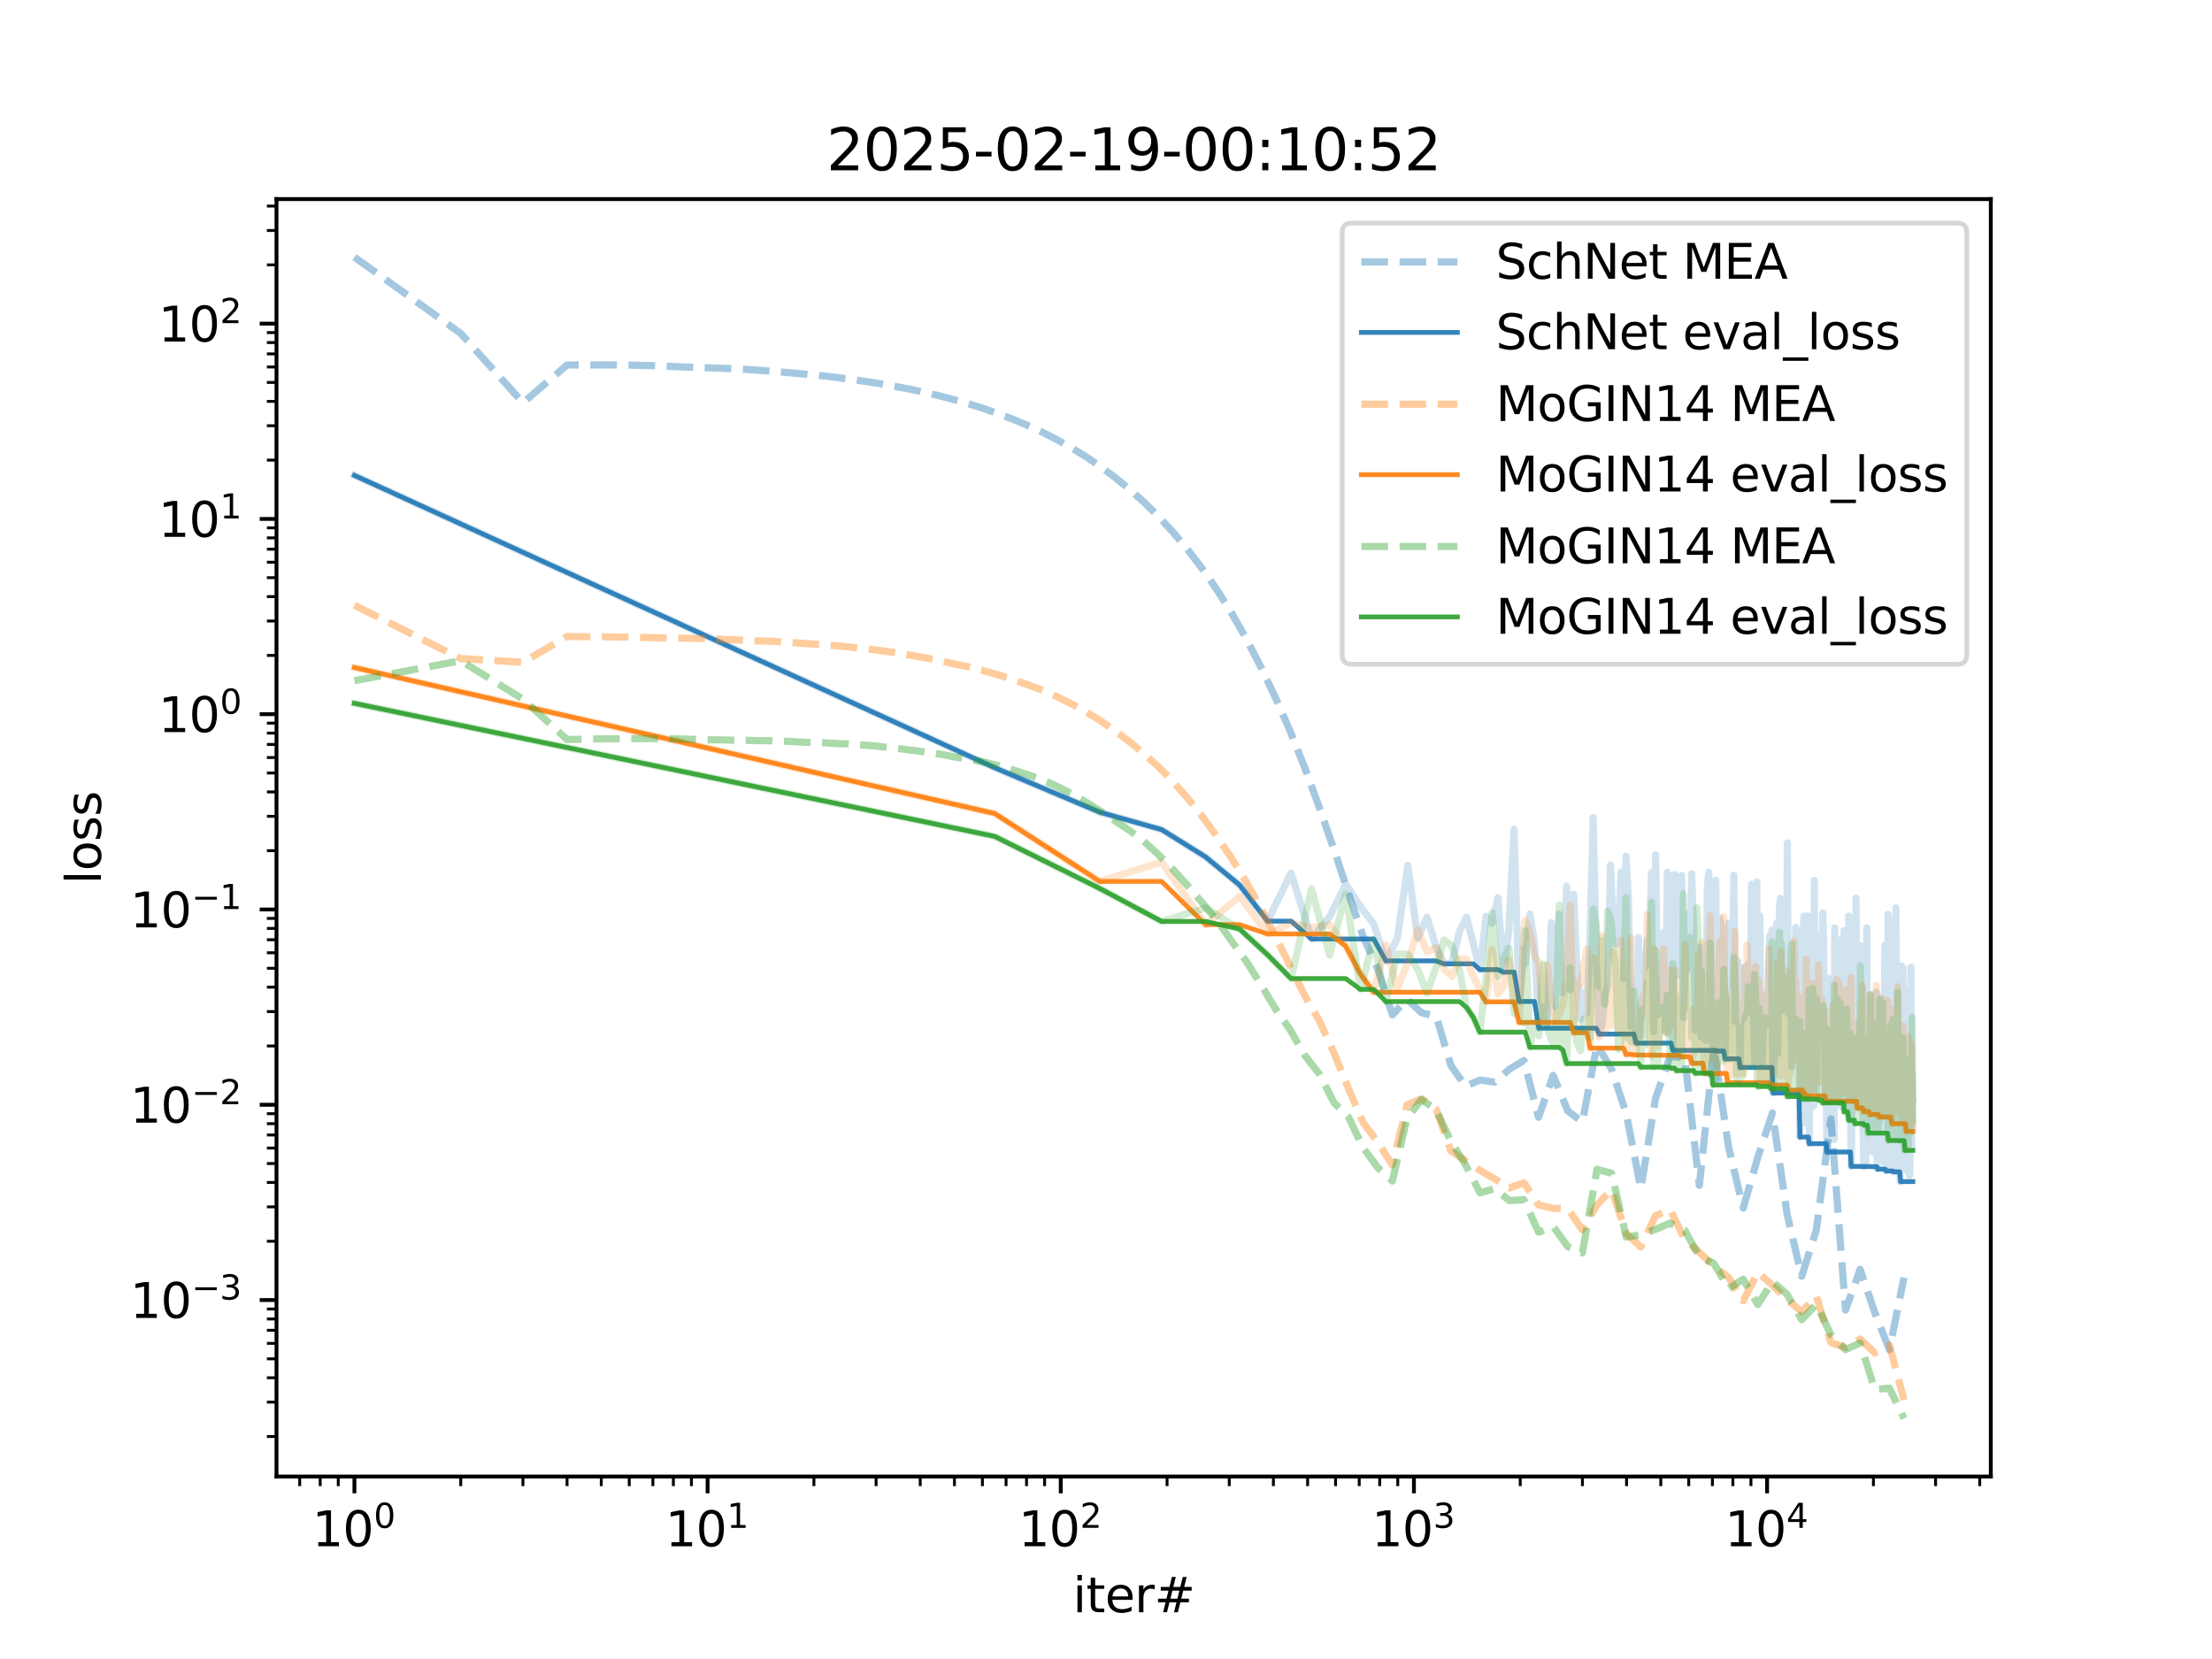 <?xml version="1.0" encoding="utf-8" standalone="no"?>
<!DOCTYPE svg PUBLIC "-//W3C//DTD SVG 1.1//EN"
  "http://www.w3.org/Graphics/SVG/1.1/DTD/svg11.dtd">
<svg xmlns:xlink="http://www.w3.org/1999/xlink" width="460.8pt" height="345.6pt" viewBox="0 0 460.8 345.6" xmlns="http://www.w3.org/2000/svg" version="1.1">
 <defs>
  <style type="text/css">*{stroke-linejoin: round; stroke-linecap: butt}</style>
 </defs>
 <g id="figure_1">
  <g id="patch_1">
   <path d="M 0 345.6 
L 460.8 345.6 
L 460.8 0 
L 0 0 
z
" style="fill: #ffffff"/>
  </g>
  <g id="axes_1">
   <g id="patch_2">
    <path d="M 57.6 307.584 
L 414.72 307.584 
L 414.72 41.472 
L 57.6 41.472 
z
" style="fill: #ffffff"/>
   </g>
   <g id="matplotlib.axis_1">
    <g id="xtick_1">
     <g id="line2d_1">
      <defs>
       <path id="m75a1f5a310" d="M 0 0 
L 0 3.5 
" style="stroke: #000000; stroke-width: 0.8"/>
      </defs>
      <g>
       <use xlink:href="#m75a1f5a310" x="73.833" y="307.584" style="stroke: #000000; stroke-width: 0.8"/>
      </g>
     </g>
     <g id="text_1">
      <!-- $\mathdefault{10^{0}}$ -->
      <g transform="translate(65.033 322.182) scale(0.1 -0.1)">
       <defs>
        <path id="DejaVuSans-31" d="M 794 531 
L 1825 531 
L 1825 4091 
L 703 3866 
L 703 4441 
L 1819 4666 
L 2450 4666 
L 2450 531 
L 3481 531 
L 3481 0 
L 794 0 
L 794 531 
z
" transform="scale(0.016)"/>
        <path id="DejaVuSans-30" d="M 2034 4250 
Q 1547 4250 1301 3770 
Q 1056 3291 1056 2328 
Q 1056 1369 1301 889 
Q 1547 409 2034 409 
Q 2525 409 2770 889 
Q 3016 1369 3016 2328 
Q 3016 3291 2770 3770 
Q 2525 4250 2034 4250 
z
M 2034 4750 
Q 2819 4750 3233 4129 
Q 3647 3509 3647 2328 
Q 3647 1150 3233 529 
Q 2819 -91 2034 -91 
Q 1250 -91 836 529 
Q 422 1150 422 2328 
Q 422 3509 836 4129 
Q 1250 4750 2034 4750 
z
" transform="scale(0.016)"/>
       </defs>
       <use xlink:href="#DejaVuSans-31" transform="translate(0 0.766)"/>
       <use xlink:href="#DejaVuSans-30" transform="translate(63.623 0.766)"/>
       <use xlink:href="#DejaVuSans-30" transform="translate(128.203 39.047) scale(0.7)"/>
      </g>
     </g>
    </g>
    <g id="xtick_2">
     <g id="line2d_2">
      <g>
       <use xlink:href="#m75a1f5a310" x="147.404" y="307.584" style="stroke: #000000; stroke-width: 0.8"/>
      </g>
     </g>
     <g id="text_2">
      <!-- $\mathdefault{10^{1}}$ -->
      <g transform="translate(138.604 322.182) scale(0.1 -0.1)">
       <use xlink:href="#DejaVuSans-31" transform="translate(0 0.684)"/>
       <use xlink:href="#DejaVuSans-30" transform="translate(63.623 0.684)"/>
       <use xlink:href="#DejaVuSans-31" transform="translate(128.203 38.966) scale(0.7)"/>
      </g>
     </g>
    </g>
    <g id="xtick_3">
     <g id="line2d_3">
      <g>
       <use xlink:href="#m75a1f5a310" x="220.976" y="307.584" style="stroke: #000000; stroke-width: 0.8"/>
      </g>
     </g>
     <g id="text_3">
      <!-- $\mathdefault{10^{2}}$ -->
      <g transform="translate(212.176 322.182) scale(0.1 -0.1)">
       <defs>
        <path id="DejaVuSans-32" d="M 1228 531 
L 3431 531 
L 3431 0 
L 469 0 
L 469 531 
Q 828 903 1448 1529 
Q 2069 2156 2228 2338 
Q 2531 2678 2651 2914 
Q 2772 3150 2772 3378 
Q 2772 3750 2511 3984 
Q 2250 4219 1831 4219 
Q 1534 4219 1204 4116 
Q 875 4013 500 3803 
L 500 4441 
Q 881 4594 1212 4672 
Q 1544 4750 1819 4750 
Q 2544 4750 2975 4387 
Q 3406 4025 3406 3419 
Q 3406 3131 3298 2873 
Q 3191 2616 2906 2266 
Q 2828 2175 2409 1742 
Q 1991 1309 1228 531 
z
" transform="scale(0.016)"/>
       </defs>
       <use xlink:href="#DejaVuSans-31" transform="translate(0 0.766)"/>
       <use xlink:href="#DejaVuSans-30" transform="translate(63.623 0.766)"/>
       <use xlink:href="#DejaVuSans-32" transform="translate(128.203 39.047) scale(0.7)"/>
      </g>
     </g>
    </g>
    <g id="xtick_4">
     <g id="line2d_4">
      <g>
       <use xlink:href="#m75a1f5a310" x="294.547" y="307.584" style="stroke: #000000; stroke-width: 0.8"/>
      </g>
     </g>
     <g id="text_4">
      <!-- $\mathdefault{10^{3}}$ -->
      <g transform="translate(285.747 322.182) scale(0.1 -0.1)">
       <defs>
        <path id="DejaVuSans-33" d="M 2597 2516 
Q 3050 2419 3304 2112 
Q 3559 1806 3559 1356 
Q 3559 666 3084 287 
Q 2609 -91 1734 -91 
Q 1441 -91 1130 -33 
Q 819 25 488 141 
L 488 750 
Q 750 597 1062 519 
Q 1375 441 1716 441 
Q 2309 441 2620 675 
Q 2931 909 2931 1356 
Q 2931 1769 2642 2001 
Q 2353 2234 1838 2234 
L 1294 2234 
L 1294 2753 
L 1863 2753 
Q 2328 2753 2575 2939 
Q 2822 3125 2822 3475 
Q 2822 3834 2567 4026 
Q 2313 4219 1838 4219 
Q 1578 4219 1281 4162 
Q 984 4106 628 3988 
L 628 4550 
Q 988 4650 1302 4700 
Q 1616 4750 1894 4750 
Q 2613 4750 3031 4423 
Q 3450 4097 3450 3541 
Q 3450 3153 3228 2886 
Q 3006 2619 2597 2516 
z
" transform="scale(0.016)"/>
       </defs>
       <use xlink:href="#DejaVuSans-31" transform="translate(0 0.766)"/>
       <use xlink:href="#DejaVuSans-30" transform="translate(63.623 0.766)"/>
       <use xlink:href="#DejaVuSans-33" transform="translate(128.203 39.047) scale(0.7)"/>
      </g>
     </g>
    </g>
    <g id="xtick_5">
     <g id="line2d_5">
      <g>
       <use xlink:href="#m75a1f5a310" x="368.118" y="307.584" style="stroke: #000000; stroke-width: 0.8"/>
      </g>
     </g>
     <g id="text_5">
      <!-- $\mathdefault{10^{4}}$ -->
      <g transform="translate(359.318 322.182) scale(0.1 -0.1)">
       <defs>
        <path id="DejaVuSans-34" d="M 2419 4116 
L 825 1625 
L 2419 1625 
L 2419 4116 
z
M 2253 4666 
L 3047 4666 
L 3047 1625 
L 3713 1625 
L 3713 1100 
L 3047 1100 
L 3047 0 
L 2419 0 
L 2419 1100 
L 313 1100 
L 313 1709 
L 2253 4666 
z
" transform="scale(0.016)"/>
       </defs>
       <use xlink:href="#DejaVuSans-31" transform="translate(0 0.684)"/>
       <use xlink:href="#DejaVuSans-30" transform="translate(63.623 0.684)"/>
       <use xlink:href="#DejaVuSans-34" transform="translate(128.203 38.966) scale(0.7)"/>
      </g>
     </g>
    </g>
    <g id="xtick_6">
     <g id="line2d_6">
      <defs>
       <path id="ma56f748a4a" d="M 0 0 
L 0 2 
" style="stroke: #000000; stroke-width: 0.6"/>
      </defs>
      <g>
       <use xlink:href="#ma56f748a4a" x="62.436" y="307.584" style="stroke: #000000; stroke-width: 0.6"/>
      </g>
     </g>
    </g>
    <g id="xtick_7">
     <g id="line2d_7">
      <g>
       <use xlink:href="#ma56f748a4a" x="66.703" y="307.584" style="stroke: #000000; stroke-width: 0.6"/>
      </g>
     </g>
    </g>
    <g id="xtick_8">
     <g id="line2d_8">
      <g>
       <use xlink:href="#ma56f748a4a" x="70.466" y="307.584" style="stroke: #000000; stroke-width: 0.6"/>
      </g>
     </g>
    </g>
    <g id="xtick_9">
     <g id="line2d_9">
      <g>
       <use xlink:href="#ma56f748a4a" x="95.98" y="307.584" style="stroke: #000000; stroke-width: 0.6"/>
      </g>
     </g>
    </g>
    <g id="xtick_10">
     <g id="line2d_10">
      <g>
       <use xlink:href="#ma56f748a4a" x="108.935" y="307.584" style="stroke: #000000; stroke-width: 0.6"/>
      </g>
     </g>
    </g>
    <g id="xtick_11">
     <g id="line2d_11">
      <g>
       <use xlink:href="#ma56f748a4a" x="118.127" y="307.584" style="stroke: #000000; stroke-width: 0.6"/>
      </g>
     </g>
    </g>
    <g id="xtick_12">
     <g id="line2d_12">
      <g>
       <use xlink:href="#ma56f748a4a" x="125.257" y="307.584" style="stroke: #000000; stroke-width: 0.6"/>
      </g>
     </g>
    </g>
    <g id="xtick_13">
     <g id="line2d_13">
      <g>
       <use xlink:href="#ma56f748a4a" x="131.082" y="307.584" style="stroke: #000000; stroke-width: 0.6"/>
      </g>
     </g>
    </g>
    <g id="xtick_14">
     <g id="line2d_14">
      <g>
       <use xlink:href="#ma56f748a4a" x="136.008" y="307.584" style="stroke: #000000; stroke-width: 0.6"/>
      </g>
     </g>
    </g>
    <g id="xtick_15">
     <g id="line2d_15">
      <g>
       <use xlink:href="#ma56f748a4a" x="140.274" y="307.584" style="stroke: #000000; stroke-width: 0.6"/>
      </g>
     </g>
    </g>
    <g id="xtick_16">
     <g id="line2d_16">
      <g>
       <use xlink:href="#ma56f748a4a" x="144.038" y="307.584" style="stroke: #000000; stroke-width: 0.6"/>
      </g>
     </g>
    </g>
    <g id="xtick_17">
     <g id="line2d_17">
      <g>
       <use xlink:href="#ma56f748a4a" x="169.551" y="307.584" style="stroke: #000000; stroke-width: 0.6"/>
      </g>
     </g>
    </g>
    <g id="xtick_18">
     <g id="line2d_18">
      <g>
       <use xlink:href="#ma56f748a4a" x="182.507" y="307.584" style="stroke: #000000; stroke-width: 0.6"/>
      </g>
     </g>
    </g>
    <g id="xtick_19">
     <g id="line2d_19">
      <g>
       <use xlink:href="#ma56f748a4a" x="191.699" y="307.584" style="stroke: #000000; stroke-width: 0.6"/>
      </g>
     </g>
    </g>
    <g id="xtick_20">
     <g id="line2d_20">
      <g>
       <use xlink:href="#ma56f748a4a" x="198.828" y="307.584" style="stroke: #000000; stroke-width: 0.6"/>
      </g>
     </g>
    </g>
    <g id="xtick_21">
     <g id="line2d_21">
      <g>
       <use xlink:href="#ma56f748a4a" x="204.654" y="307.584" style="stroke: #000000; stroke-width: 0.6"/>
      </g>
     </g>
    </g>
    <g id="xtick_22">
     <g id="line2d_22">
      <g>
       <use xlink:href="#ma56f748a4a" x="209.579" y="307.584" style="stroke: #000000; stroke-width: 0.6"/>
      </g>
     </g>
    </g>
    <g id="xtick_23">
     <g id="line2d_23">
      <g>
       <use xlink:href="#ma56f748a4a" x="213.846" y="307.584" style="stroke: #000000; stroke-width: 0.6"/>
      </g>
     </g>
    </g>
    <g id="xtick_24">
     <g id="line2d_24">
      <g>
       <use xlink:href="#ma56f748a4a" x="217.609" y="307.584" style="stroke: #000000; stroke-width: 0.6"/>
      </g>
     </g>
    </g>
    <g id="xtick_25">
     <g id="line2d_25">
      <g>
       <use xlink:href="#ma56f748a4a" x="243.123" y="307.584" style="stroke: #000000; stroke-width: 0.6"/>
      </g>
     </g>
    </g>
    <g id="xtick_26">
     <g id="line2d_26">
      <g>
       <use xlink:href="#ma56f748a4a" x="256.078" y="307.584" style="stroke: #000000; stroke-width: 0.6"/>
      </g>
     </g>
    </g>
    <g id="xtick_27">
     <g id="line2d_27">
      <g>
       <use xlink:href="#ma56f748a4a" x="265.27" y="307.584" style="stroke: #000000; stroke-width: 0.6"/>
      </g>
     </g>
    </g>
    <g id="xtick_28">
     <g id="line2d_28">
      <g>
       <use xlink:href="#ma56f748a4a" x="272.4" y="307.584" style="stroke: #000000; stroke-width: 0.6"/>
      </g>
     </g>
    </g>
    <g id="xtick_29">
     <g id="line2d_29">
      <g>
       <use xlink:href="#ma56f748a4a" x="278.225" y="307.584" style="stroke: #000000; stroke-width: 0.6"/>
      </g>
     </g>
    </g>
    <g id="xtick_30">
     <g id="line2d_30">
      <g>
       <use xlink:href="#ma56f748a4a" x="283.151" y="307.584" style="stroke: #000000; stroke-width: 0.6"/>
      </g>
     </g>
    </g>
    <g id="xtick_31">
     <g id="line2d_31">
      <g>
       <use xlink:href="#ma56f748a4a" x="287.417" y="307.584" style="stroke: #000000; stroke-width: 0.6"/>
      </g>
     </g>
    </g>
    <g id="xtick_32">
     <g id="line2d_32">
      <g>
       <use xlink:href="#ma56f748a4a" x="291.181" y="307.584" style="stroke: #000000; stroke-width: 0.6"/>
      </g>
     </g>
    </g>
    <g id="xtick_33">
     <g id="line2d_33">
      <g>
       <use xlink:href="#ma56f748a4a" x="316.694" y="307.584" style="stroke: #000000; stroke-width: 0.6"/>
      </g>
     </g>
    </g>
    <g id="xtick_34">
     <g id="line2d_34">
      <g>
       <use xlink:href="#ma56f748a4a" x="329.65" y="307.584" style="stroke: #000000; stroke-width: 0.6"/>
      </g>
     </g>
    </g>
    <g id="xtick_35">
     <g id="line2d_35">
      <g>
       <use xlink:href="#ma56f748a4a" x="338.841" y="307.584" style="stroke: #000000; stroke-width: 0.6"/>
      </g>
     </g>
    </g>
    <g id="xtick_36">
     <g id="line2d_36">
      <g>
       <use xlink:href="#ma56f748a4a" x="345.971" y="307.584" style="stroke: #000000; stroke-width: 0.6"/>
      </g>
     </g>
    </g>
    <g id="xtick_37">
     <g id="line2d_37">
      <g>
       <use xlink:href="#ma56f748a4a" x="351.797" y="307.584" style="stroke: #000000; stroke-width: 0.6"/>
      </g>
     </g>
    </g>
    <g id="xtick_38">
     <g id="line2d_38">
      <g>
       <use xlink:href="#ma56f748a4a" x="356.722" y="307.584" style="stroke: #000000; stroke-width: 0.6"/>
      </g>
     </g>
    </g>
    <g id="xtick_39">
     <g id="line2d_39">
      <g>
       <use xlink:href="#ma56f748a4a" x="360.989" y="307.584" style="stroke: #000000; stroke-width: 0.6"/>
      </g>
     </g>
    </g>
    <g id="xtick_40">
     <g id="line2d_40">
      <g>
       <use xlink:href="#ma56f748a4a" x="364.752" y="307.584" style="stroke: #000000; stroke-width: 0.6"/>
      </g>
     </g>
    </g>
    <g id="xtick_41">
     <g id="line2d_41">
      <g>
       <use xlink:href="#ma56f748a4a" x="390.266" y="307.584" style="stroke: #000000; stroke-width: 0.6"/>
      </g>
     </g>
    </g>
    <g id="xtick_42">
     <g id="line2d_42">
      <g>
       <use xlink:href="#ma56f748a4a" x="403.221" y="307.584" style="stroke: #000000; stroke-width: 0.6"/>
      </g>
     </g>
    </g>
    <g id="xtick_43">
     <g id="line2d_43">
      <g>
       <use xlink:href="#ma56f748a4a" x="412.413" y="307.584" style="stroke: #000000; stroke-width: 0.6"/>
      </g>
     </g>
    </g>
    <g id="text_6">
     <!-- iter# -->
     <g transform="translate(223.489 335.861) scale(0.1 -0.1)">
      <defs>
       <path id="DejaVuSans-69" d="M 603 3500 
L 1178 3500 
L 1178 0 
L 603 0 
L 603 3500 
z
M 603 4863 
L 1178 4863 
L 1178 4134 
L 603 4134 
L 603 4863 
z
" transform="scale(0.016)"/>
       <path id="DejaVuSans-74" d="M 1172 4494 
L 1172 3500 
L 2356 3500 
L 2356 3053 
L 1172 3053 
L 1172 1153 
Q 1172 725 1289 603 
Q 1406 481 1766 481 
L 2356 481 
L 2356 0 
L 1766 0 
Q 1100 0 847 248 
Q 594 497 594 1153 
L 594 3053 
L 172 3053 
L 172 3500 
L 594 3500 
L 594 4494 
L 1172 4494 
z
" transform="scale(0.016)"/>
       <path id="DejaVuSans-65" d="M 3597 1894 
L 3597 1613 
L 953 1613 
Q 991 1019 1311 708 
Q 1631 397 2203 397 
Q 2534 397 2845 478 
Q 3156 559 3463 722 
L 3463 178 
Q 3153 47 2828 -22 
Q 2503 -91 2169 -91 
Q 1331 -91 842 396 
Q 353 884 353 1716 
Q 353 2575 817 3079 
Q 1281 3584 2069 3584 
Q 2775 3584 3186 3129 
Q 3597 2675 3597 1894 
z
M 3022 2063 
Q 3016 2534 2758 2815 
Q 2500 3097 2075 3097 
Q 1594 3097 1305 2825 
Q 1016 2553 972 2059 
L 3022 2063 
z
" transform="scale(0.016)"/>
       <path id="DejaVuSans-72" d="M 2631 2963 
Q 2534 3019 2420 3045 
Q 2306 3072 2169 3072 
Q 1681 3072 1420 2755 
Q 1159 2438 1159 1844 
L 1159 0 
L 581 0 
L 581 3500 
L 1159 3500 
L 1159 2956 
Q 1341 3275 1631 3429 
Q 1922 3584 2338 3584 
Q 2397 3584 2469 3576 
Q 2541 3569 2628 3553 
L 2631 2963 
z
" transform="scale(0.016)"/>
       <path id="DejaVuSans-23" d="M 3272 2816 
L 2363 2816 
L 2100 1772 
L 3016 1772 
L 3272 2816 
z
M 2803 4594 
L 2478 3297 
L 3391 3297 
L 3719 4594 
L 4219 4594 
L 3897 3297 
L 4872 3297 
L 4872 2816 
L 3775 2816 
L 3519 1772 
L 4513 1772 
L 4513 1294 
L 3397 1294 
L 3072 0 
L 2572 0 
L 2894 1294 
L 1978 1294 
L 1656 0 
L 1153 0 
L 1478 1294 
L 494 1294 
L 494 1772 
L 1594 1772 
L 1856 2816 
L 850 2816 
L 850 3297 
L 1978 3297 
L 2297 4594 
L 2803 4594 
z
" transform="scale(0.016)"/>
      </defs>
      <use xlink:href="#DejaVuSans-69"/>
      <use xlink:href="#DejaVuSans-74" x="27.783"/>
      <use xlink:href="#DejaVuSans-65" x="66.992"/>
      <use xlink:href="#DejaVuSans-72" x="128.516"/>
      <use xlink:href="#DejaVuSans-23" x="169.629"/>
     </g>
    </g>
   </g>
   <g id="matplotlib.axis_2">
    <g id="ytick_1">
     <g id="line2d_44">
      <defs>
       <path id="m740b24d45e" d="M 0 0 
L -3.5 0 
" style="stroke: #000000; stroke-width: 0.8"/>
      </defs>
      <g>
       <use xlink:href="#m740b24d45e" x="57.6" y="270.822" style="stroke: #000000; stroke-width: 0.8"/>
      </g>
     </g>
     <g id="text_7">
      <!-- $\mathdefault{10^{-3}}$ -->
      <g transform="translate(27.1 274.621) scale(0.1 -0.1)">
       <defs>
        <path id="DejaVuSans-2212" d="M 678 2272 
L 4684 2272 
L 4684 1741 
L 678 1741 
L 678 2272 
z
" transform="scale(0.016)"/>
       </defs>
       <use xlink:href="#DejaVuSans-31" transform="translate(0 0.766)"/>
       <use xlink:href="#DejaVuSans-30" transform="translate(63.623 0.766)"/>
       <use xlink:href="#DejaVuSans-2212" transform="translate(128.203 39.047) scale(0.7)"/>
       <use xlink:href="#DejaVuSans-33" transform="translate(186.855 39.047) scale(0.7)"/>
      </g>
     </g>
    </g>
    <g id="ytick_2">
     <g id="line2d_45">
      <g>
       <use xlink:href="#m740b24d45e" x="57.6" y="230.142" style="stroke: #000000; stroke-width: 0.8"/>
      </g>
     </g>
     <g id="text_8">
      <!-- $\mathdefault{10^{-2}}$ -->
      <g transform="translate(27.1 233.941) scale(0.1 -0.1)">
       <use xlink:href="#DejaVuSans-31" transform="translate(0 0.766)"/>
       <use xlink:href="#DejaVuSans-30" transform="translate(63.623 0.766)"/>
       <use xlink:href="#DejaVuSans-2212" transform="translate(128.203 39.047) scale(0.7)"/>
       <use xlink:href="#DejaVuSans-32" transform="translate(186.855 39.047) scale(0.7)"/>
      </g>
     </g>
    </g>
    <g id="ytick_3">
     <g id="line2d_46">
      <g>
       <use xlink:href="#m740b24d45e" x="57.6" y="189.461" style="stroke: #000000; stroke-width: 0.8"/>
      </g>
     </g>
     <g id="text_9">
      <!-- $\mathdefault{10^{-1}}$ -->
      <g transform="translate(27.1 193.261) scale(0.1 -0.1)">
       <use xlink:href="#DejaVuSans-31" transform="translate(0 0.684)"/>
       <use xlink:href="#DejaVuSans-30" transform="translate(63.623 0.684)"/>
       <use xlink:href="#DejaVuSans-2212" transform="translate(128.203 38.966) scale(0.7)"/>
       <use xlink:href="#DejaVuSans-31" transform="translate(186.855 38.966) scale(0.7)"/>
      </g>
     </g>
    </g>
    <g id="ytick_4">
     <g id="line2d_47">
      <g>
       <use xlink:href="#m740b24d45e" x="57.6" y="148.781" style="stroke: #000000; stroke-width: 0.8"/>
      </g>
     </g>
     <g id="text_10">
      <!-- $\mathdefault{10^{0}}$ -->
      <g transform="translate(33 152.58) scale(0.1 -0.1)">
       <use xlink:href="#DejaVuSans-31" transform="translate(0 0.766)"/>
       <use xlink:href="#DejaVuSans-30" transform="translate(63.623 0.766)"/>
       <use xlink:href="#DejaVuSans-30" transform="translate(128.203 39.047) scale(0.7)"/>
      </g>
     </g>
    </g>
    <g id="ytick_5">
     <g id="line2d_48">
      <g>
       <use xlink:href="#m740b24d45e" x="57.6" y="108.101" style="stroke: #000000; stroke-width: 0.8"/>
      </g>
     </g>
     <g id="text_11">
      <!-- $\mathdefault{10^{1}}$ -->
      <g transform="translate(33 111.9) scale(0.1 -0.1)">
       <use xlink:href="#DejaVuSans-31" transform="translate(0 0.684)"/>
       <use xlink:href="#DejaVuSans-30" transform="translate(63.623 0.684)"/>
       <use xlink:href="#DejaVuSans-31" transform="translate(128.203 38.966) scale(0.7)"/>
      </g>
     </g>
    </g>
    <g id="ytick_6">
     <g id="line2d_49">
      <g>
       <use xlink:href="#m740b24d45e" x="57.6" y="67.42" style="stroke: #000000; stroke-width: 0.8"/>
      </g>
     </g>
     <g id="text_12">
      <!-- $\mathdefault{10^{2}}$ -->
      <g transform="translate(33 71.219) scale(0.1 -0.1)">
       <use xlink:href="#DejaVuSans-31" transform="translate(0 0.766)"/>
       <use xlink:href="#DejaVuSans-30" transform="translate(63.623 0.766)"/>
       <use xlink:href="#DejaVuSans-32" transform="translate(128.203 39.047) scale(0.7)"/>
      </g>
     </g>
    </g>
    <g id="ytick_7">
     <g id="line2d_50">
      <defs>
       <path id="mb24315070e" d="M 0 0 
L -2 0 
" style="stroke: #000000; stroke-width: 0.6"/>
      </defs>
      <g>
       <use xlink:href="#mb24315070e" x="57.6" y="299.257" style="stroke: #000000; stroke-width: 0.6"/>
      </g>
     </g>
    </g>
    <g id="ytick_8">
     <g id="line2d_51">
      <g>
       <use xlink:href="#mb24315070e" x="57.6" y="292.093" style="stroke: #000000; stroke-width: 0.6"/>
      </g>
     </g>
    </g>
    <g id="ytick_9">
     <g id="line2d_52">
      <g>
       <use xlink:href="#mb24315070e" x="57.6" y="287.011" style="stroke: #000000; stroke-width: 0.6"/>
      </g>
     </g>
    </g>
    <g id="ytick_10">
     <g id="line2d_53">
      <g>
       <use xlink:href="#mb24315070e" x="57.6" y="283.068" style="stroke: #000000; stroke-width: 0.6"/>
      </g>
     </g>
    </g>
    <g id="ytick_11">
     <g id="line2d_54">
      <g>
       <use xlink:href="#mb24315070e" x="57.6" y="279.847" style="stroke: #000000; stroke-width: 0.6"/>
      </g>
     </g>
    </g>
    <g id="ytick_12">
     <g id="line2d_55">
      <g>
       <use xlink:href="#mb24315070e" x="57.6" y="277.124" style="stroke: #000000; stroke-width: 0.6"/>
      </g>
     </g>
    </g>
    <g id="ytick_13">
     <g id="line2d_56">
      <g>
       <use xlink:href="#mb24315070e" x="57.6" y="274.765" style="stroke: #000000; stroke-width: 0.6"/>
      </g>
     </g>
    </g>
    <g id="ytick_14">
     <g id="line2d_57">
      <g>
       <use xlink:href="#mb24315070e" x="57.6" y="272.684" style="stroke: #000000; stroke-width: 0.6"/>
      </g>
     </g>
    </g>
    <g id="ytick_15">
     <g id="line2d_58">
      <g>
       <use xlink:href="#mb24315070e" x="57.6" y="258.576" style="stroke: #000000; stroke-width: 0.6"/>
      </g>
     </g>
    </g>
    <g id="ytick_16">
     <g id="line2d_59">
      <g>
       <use xlink:href="#mb24315070e" x="57.6" y="251.413" style="stroke: #000000; stroke-width: 0.6"/>
      </g>
     </g>
    </g>
    <g id="ytick_17">
     <g id="line2d_60">
      <g>
       <use xlink:href="#mb24315070e" x="57.6" y="246.33" style="stroke: #000000; stroke-width: 0.6"/>
      </g>
     </g>
    </g>
    <g id="ytick_18">
     <g id="line2d_61">
      <g>
       <use xlink:href="#mb24315070e" x="57.6" y="242.388" style="stroke: #000000; stroke-width: 0.6"/>
      </g>
     </g>
    </g>
    <g id="ytick_19">
     <g id="line2d_62">
      <g>
       <use xlink:href="#mb24315070e" x="57.6" y="239.167" style="stroke: #000000; stroke-width: 0.6"/>
      </g>
     </g>
    </g>
    <g id="ytick_20">
     <g id="line2d_63">
      <g>
       <use xlink:href="#mb24315070e" x="57.6" y="236.443" style="stroke: #000000; stroke-width: 0.6"/>
      </g>
     </g>
    </g>
    <g id="ytick_21">
     <g id="line2d_64">
      <g>
       <use xlink:href="#mb24315070e" x="57.6" y="234.084" style="stroke: #000000; stroke-width: 0.6"/>
      </g>
     </g>
    </g>
    <g id="ytick_22">
     <g id="line2d_65">
      <g>
       <use xlink:href="#mb24315070e" x="57.6" y="232.003" style="stroke: #000000; stroke-width: 0.6"/>
      </g>
     </g>
    </g>
    <g id="ytick_23">
     <g id="line2d_66">
      <g>
       <use xlink:href="#mb24315070e" x="57.6" y="217.896" style="stroke: #000000; stroke-width: 0.6"/>
      </g>
     </g>
    </g>
    <g id="ytick_24">
     <g id="line2d_67">
      <g>
       <use xlink:href="#mb24315070e" x="57.6" y="210.732" style="stroke: #000000; stroke-width: 0.6"/>
      </g>
     </g>
    </g>
    <g id="ytick_25">
     <g id="line2d_68">
      <g>
       <use xlink:href="#mb24315070e" x="57.6" y="205.65" style="stroke: #000000; stroke-width: 0.6"/>
      </g>
     </g>
    </g>
    <g id="ytick_26">
     <g id="line2d_69">
      <g>
       <use xlink:href="#mb24315070e" x="57.6" y="201.707" style="stroke: #000000; stroke-width: 0.6"/>
      </g>
     </g>
    </g>
    <g id="ytick_27">
     <g id="line2d_70">
      <g>
       <use xlink:href="#mb24315070e" x="57.6" y="198.486" style="stroke: #000000; stroke-width: 0.6"/>
      </g>
     </g>
    </g>
    <g id="ytick_28">
     <g id="line2d_71">
      <g>
       <use xlink:href="#mb24315070e" x="57.6" y="195.763" style="stroke: #000000; stroke-width: 0.6"/>
      </g>
     </g>
    </g>
    <g id="ytick_29">
     <g id="line2d_72">
      <g>
       <use xlink:href="#mb24315070e" x="57.6" y="193.404" style="stroke: #000000; stroke-width: 0.6"/>
      </g>
     </g>
    </g>
    <g id="ytick_30">
     <g id="line2d_73">
      <g>
       <use xlink:href="#mb24315070e" x="57.6" y="191.323" style="stroke: #000000; stroke-width: 0.6"/>
      </g>
     </g>
    </g>
    <g id="ytick_31">
     <g id="line2d_74">
      <g>
       <use xlink:href="#mb24315070e" x="57.6" y="177.215" style="stroke: #000000; stroke-width: 0.6"/>
      </g>
     </g>
    </g>
    <g id="ytick_32">
     <g id="line2d_75">
      <g>
       <use xlink:href="#mb24315070e" x="57.6" y="170.052" style="stroke: #000000; stroke-width: 0.6"/>
      </g>
     </g>
    </g>
    <g id="ytick_33">
     <g id="line2d_76">
      <g>
       <use xlink:href="#mb24315070e" x="57.6" y="164.969" style="stroke: #000000; stroke-width: 0.6"/>
      </g>
     </g>
    </g>
    <g id="ytick_34">
     <g id="line2d_77">
      <g>
       <use xlink:href="#mb24315070e" x="57.6" y="161.027" style="stroke: #000000; stroke-width: 0.6"/>
      </g>
     </g>
    </g>
    <g id="ytick_35">
     <g id="line2d_78">
      <g>
       <use xlink:href="#mb24315070e" x="57.6" y="157.806" style="stroke: #000000; stroke-width: 0.6"/>
      </g>
     </g>
    </g>
    <g id="ytick_36">
     <g id="line2d_79">
      <g>
       <use xlink:href="#mb24315070e" x="57.6" y="155.083" style="stroke: #000000; stroke-width: 0.6"/>
      </g>
     </g>
    </g>
    <g id="ytick_37">
     <g id="line2d_80">
      <g>
       <use xlink:href="#mb24315070e" x="57.6" y="152.723" style="stroke: #000000; stroke-width: 0.6"/>
      </g>
     </g>
    </g>
    <g id="ytick_38">
     <g id="line2d_81">
      <g>
       <use xlink:href="#mb24315070e" x="57.6" y="150.642" style="stroke: #000000; stroke-width: 0.6"/>
      </g>
     </g>
    </g>
    <g id="ytick_39">
     <g id="line2d_82">
      <g>
       <use xlink:href="#mb24315070e" x="57.6" y="136.535" style="stroke: #000000; stroke-width: 0.6"/>
      </g>
     </g>
    </g>
    <g id="ytick_40">
     <g id="line2d_83">
      <g>
       <use xlink:href="#mb24315070e" x="57.6" y="129.372" style="stroke: #000000; stroke-width: 0.6"/>
      </g>
     </g>
    </g>
    <g id="ytick_41">
     <g id="line2d_84">
      <g>
       <use xlink:href="#mb24315070e" x="57.6" y="124.289" style="stroke: #000000; stroke-width: 0.6"/>
      </g>
     </g>
    </g>
    <g id="ytick_42">
     <g id="line2d_85">
      <g>
       <use xlink:href="#mb24315070e" x="57.6" y="120.347" style="stroke: #000000; stroke-width: 0.6"/>
      </g>
     </g>
    </g>
    <g id="ytick_43">
     <g id="line2d_86">
      <g>
       <use xlink:href="#mb24315070e" x="57.6" y="117.126" style="stroke: #000000; stroke-width: 0.6"/>
      </g>
     </g>
    </g>
    <g id="ytick_44">
     <g id="line2d_87">
      <g>
       <use xlink:href="#mb24315070e" x="57.6" y="114.402" style="stroke: #000000; stroke-width: 0.6"/>
      </g>
     </g>
    </g>
    <g id="ytick_45">
     <g id="line2d_88">
      <g>
       <use xlink:href="#mb24315070e" x="57.6" y="112.043" style="stroke: #000000; stroke-width: 0.6"/>
      </g>
     </g>
    </g>
    <g id="ytick_46">
     <g id="line2d_89">
      <g>
       <use xlink:href="#mb24315070e" x="57.6" y="109.962" style="stroke: #000000; stroke-width: 0.6"/>
      </g>
     </g>
    </g>
    <g id="ytick_47">
     <g id="line2d_90">
      <g>
       <use xlink:href="#mb24315070e" x="57.6" y="95.855" style="stroke: #000000; stroke-width: 0.6"/>
      </g>
     </g>
    </g>
    <g id="ytick_48">
     <g id="line2d_91">
      <g>
       <use xlink:href="#mb24315070e" x="57.6" y="88.691" style="stroke: #000000; stroke-width: 0.6"/>
      </g>
     </g>
    </g>
    <g id="ytick_49">
     <g id="line2d_92">
      <g>
       <use xlink:href="#mb24315070e" x="57.6" y="83.609" style="stroke: #000000; stroke-width: 0.6"/>
      </g>
     </g>
    </g>
    <g id="ytick_50">
     <g id="line2d_93">
      <g>
       <use xlink:href="#mb24315070e" x="57.6" y="79.666" style="stroke: #000000; stroke-width: 0.6"/>
      </g>
     </g>
    </g>
    <g id="ytick_51">
     <g id="line2d_94">
      <g>
       <use xlink:href="#mb24315070e" x="57.6" y="76.445" style="stroke: #000000; stroke-width: 0.6"/>
      </g>
     </g>
    </g>
    <g id="ytick_52">
     <g id="line2d_95">
      <g>
       <use xlink:href="#mb24315070e" x="57.6" y="73.722" style="stroke: #000000; stroke-width: 0.6"/>
      </g>
     </g>
    </g>
    <g id="ytick_53">
     <g id="line2d_96">
      <g>
       <use xlink:href="#mb24315070e" x="57.6" y="71.363" style="stroke: #000000; stroke-width: 0.6"/>
      </g>
     </g>
    </g>
    <g id="ytick_54">
     <g id="line2d_97">
      <g>
       <use xlink:href="#mb24315070e" x="57.6" y="69.282" style="stroke: #000000; stroke-width: 0.6"/>
      </g>
     </g>
    </g>
    <g id="ytick_55">
     <g id="line2d_98">
      <g>
       <use xlink:href="#mb24315070e" x="57.6" y="55.174" style="stroke: #000000; stroke-width: 0.6"/>
      </g>
     </g>
    </g>
    <g id="ytick_56">
     <g id="line2d_99">
      <g>
       <use xlink:href="#mb24315070e" x="57.6" y="48.011" style="stroke: #000000; stroke-width: 0.6"/>
      </g>
     </g>
    </g>
    <g id="ytick_57">
     <g id="line2d_100">
      <g>
       <use xlink:href="#mb24315070e" x="57.6" y="42.928" style="stroke: #000000; stroke-width: 0.6"/>
      </g>
     </g>
    </g>
    <g id="text_13">
     <!-- loss -->
     <g transform="translate(21.02 184.186) rotate(-90) scale(0.1 -0.1)">
      <defs>
       <path id="DejaVuSans-6c" d="M 603 4863 
L 1178 4863 
L 1178 0 
L 603 0 
L 603 4863 
z
" transform="scale(0.016)"/>
       <path id="DejaVuSans-6f" d="M 1959 3097 
Q 1497 3097 1228 2736 
Q 959 2375 959 1747 
Q 959 1119 1226 758 
Q 1494 397 1959 397 
Q 2419 397 2687 759 
Q 2956 1122 2956 1747 
Q 2956 2369 2687 2733 
Q 2419 3097 1959 3097 
z
M 1959 3584 
Q 2709 3584 3137 3096 
Q 3566 2609 3566 1747 
Q 3566 888 3137 398 
Q 2709 -91 1959 -91 
Q 1206 -91 779 398 
Q 353 888 353 1747 
Q 353 2609 779 3096 
Q 1206 3584 1959 3584 
z
" transform="scale(0.016)"/>
       <path id="DejaVuSans-73" d="M 2834 3397 
L 2834 2853 
Q 2591 2978 2328 3040 
Q 2066 3103 1784 3103 
Q 1356 3103 1142 2972 
Q 928 2841 928 2578 
Q 928 2378 1081 2264 
Q 1234 2150 1697 2047 
L 1894 2003 
Q 2506 1872 2764 1633 
Q 3022 1394 3022 966 
Q 3022 478 2636 193 
Q 2250 -91 1575 -91 
Q 1294 -91 989 -36 
Q 684 19 347 128 
L 347 722 
Q 666 556 975 473 
Q 1284 391 1588 391 
Q 1994 391 2212 530 
Q 2431 669 2431 922 
Q 2431 1156 2273 1281 
Q 2116 1406 1581 1522 
L 1381 1569 
Q 847 1681 609 1914 
Q 372 2147 372 2553 
Q 372 3047 722 3315 
Q 1072 3584 1716 3584 
Q 2034 3584 2315 3537 
Q 2597 3491 2834 3397 
z
" transform="scale(0.016)"/>
      </defs>
      <use xlink:href="#DejaVuSans-6c"/>
      <use xlink:href="#DejaVuSans-6f" x="27.783"/>
      <use xlink:href="#DejaVuSans-73" x="88.965"/>
      <use xlink:href="#DejaVuSans-73" x="141.064"/>
     </g>
    </g>
   </g>
   <g id="line2d_101">
    <path d="M 73.833 53.568 
L 95.98 69.462 
L 108.935 83.908 
L 118.127 76.041 
L 125.257 76.02 
L 131.082 76.05 
L 136.008 76.186 
L 140.274 76.354 
L 144.038 76.505 
L 147.404 76.62 
L 150.449 76.726 
L 153.23 76.833 
L 155.787 76.977 
L 158.155 77.137 
L 160.359 77.307 
L 162.422 77.479 
L 164.359 77.641 
L 166.185 77.798 
L 167.912 77.954 
L 169.551 78.109 
L 171.11 78.269 
L 172.597 78.434 
L 174.017 78.603 
L 175.377 78.777 
L 176.681 78.948 
L 177.934 79.12 
L 179.14 79.291 
L 180.302 79.459 
L 181.423 79.625 
L 182.507 79.794 
L 183.554 79.965 
L 184.569 80.139 
L 185.552 80.313 
L 186.506 80.488 
L 187.432 80.662 
L 188.332 80.835 
L 189.208 81.009 
L 190.06 81.18 
L 190.89 81.355 
L 192.488 81.703 
L 196.164 82.576 
L 198.828 83.278 
L 201.874 84.147 
L 205.182 85.198 
L 208.18 86.248 
L 210.92 87.299 
L 213.846 88.526 
L 216.891 89.921 
L 220.002 91.492 
L 223.137 93.246 
L 226.264 95.173 
L 229.112 97.101 
L 232.18 99.373 
L 235.388 101.998 
L 238.304 104.614 
L 241.315 107.571 
L 244.376 110.877 
L 247.449 114.528 
L 250.507 118.538 
L 253.529 122.878 
L 256.606 127.78 
L 259.604 133.044 
L 262.693 138.998 
L 265.746 145.431 
L 268.748 152.289 
L 271.819 159.971 
L 274.859 168.285 
L 277.904 176.976 
L 280.93 186.202 
L 283.962 195.056 
L 287.015 201.894 
L 290.061 211.432 
L 293.109 208.17 
L 296.136 210.968 
L 299.207 211.758 
L 302.234 221.92 
L 305.275 226.285 
L 308.322 224.983 
L 311.37 225.449 
L 314.41 222.746 
L 317.468 220.928 
L 320.514 232.748 
L 323.555 224.025 
L 326.601 231.424 
L 329.639 233.733 
L 332.685 217.68 
L 335.731 222.752 
L 338.777 231.986 
L 341.821 247.624 
L 344.866 228.855 
L 347.911 220.053 
L 350.96 220.349 
L 354.003 246.926 
L 357.049 218.297 
L 360.094 238.981 
L 363.139 251.666 
L 366.186 241.099 
L 369.23 231.84 
L 372.274 252.892 
L 375.32 265.874 
L 378.366 256.27 
L 381.411 233.072 
L 384.456 272.909 
L 387.501 264.422 
L 390.546 273.399 
L 393.592 281.165 
L 396.636 266.131 
" clip-path="url(#p7e3bc8f150)" style="fill: none; stroke-dasharray: 5.55,2.4; stroke-dashoffset: 0; stroke: #1f77b4; stroke-opacity: 0.4; stroke-width: 1.5"/>
   </g>
   <g id="line2d_102">
    <path d="M 73.833 99.033 
L 207.211 159.939 
L 229.112 169.204 
L 241.984 172.821 
L 251.135 178.51 
L 258.24 184.383 
L 264.049 191.891 
L 268.962 181.84 
L 273.22 195.61 
L 276.976 190.989 
L 280.337 184.204 
L 283.378 188.818 
L 286.154 192.429 
L 288.709 200.166 
L 291.074 195.539 
L 293.276 180.249 
L 295.336 195.448 
L 297.271 191.066 
L 299.096 197 
L 300.822 200.78 
L 302.46 200.59 
L 304.017 194.067 
L 305.503 191.05 
L 308.281 201.991 
L 309.584 190.885 
L 310.837 192.331 
L 312.042 187.005 
L 313.203 202.51 
L 314.324 193.67 
L 315.407 172.748 
L 316.454 208.621 
L 317.468 197.71 
L 317.732 200.725 
L 318.706 190.382 
L 319.652 196.38 
L 320.571 214.198 
L 321.464 209.78 
L 322.333 213.365 
L 323.179 192.218 
L 324.002 209.635 
L 324.806 190.442 
L 325.589 206.832 
L 326.354 184.613 
L 327.101 206.158 
L 327.831 186.296 
L 328.544 202.942 
L 329.242 212.357 
L 329.925 206.805 
L 330.594 211.016 
L 331.249 194.418 
L 331.891 170.299 
L 332.52 199.463 
L 333.137 215.416 
L 333.743 213.485 
L 334.337 207.311 
L 334.92 205.388 
L 335.493 180.179 
L 336.055 192.948 
L 336.608 196.678 
L 337.152 194.657 
L 337.687 181.691 
L 338.212 203.89 
L 338.729 178.347 
L 339.238 187.422 
L 339.739 213.843 
L 339.871 205.611 
L 340.362 210.566 
L 340.846 217.293 
L 341.323 195.322 
L 341.792 215.864 
L 342.255 200.428 
L 342.711 201.573 
L 343.161 195.838 
L 343.604 196.207 
L 344.042 181.832 
L 344.473 214.901 
L 344.899 178.063 
L 345.319 211.311 
L 345.734 202.951 
L 346.548 194.16 
L 346.947 215.074 
L 347.341 181.727 
L 347.73 184.585 
L 348.495 218.817 
L 348.871 182.193 
L 349.242 203.286 
L 349.609 186.806 
L 350.331 182.379 
L 350.686 211.981 
L 351.384 190.405 
L 351.727 199.124 
L 352.067 201.829 
L 352.403 181.998 
L 352.824 194.502 
L 353.152 214.657 
L 353.477 209.3 
L 353.799 209.416 
L 354.117 197.342 
L 354.433 216.068 
L 355.054 207.309 
L 355.361 216.716 
L 355.664 185.092 
L 355.965 181.706 
L 356.262 199.267 
L 356.557 204.129 
L 356.85 217.989 
L 357.139 188.372 
L 357.426 183.391 
L 357.711 218.949 
L 357.993 198.327 
L 358.272 191.332 
L 358.549 192.665 
L 358.824 218.016 
L 359.097 201.684 
L 359.367 220.578 
L 359.634 207.303 
L 359.9 203.526 
L 360.163 192.296 
L 360.425 204.846 
L 360.684 196.571 
L 360.941 199.243 
L 361.196 182.32 
L 361.449 212.769 
L 361.949 201.245 
L 362.014 200.225 
L 362.261 205.751 
L 362.506 222.371 
L 362.749 203.832 
L 362.99 201.603 
L 363.229 212.204 
L 363.466 208.22 
L 363.702 206.655 
L 364.168 200.846 
L 364.628 210.928 
L 364.855 184.225 
L 365.081 190.215 
L 365.305 212.057 
L 365.527 221.192 
L 365.748 211.143 
L 365.968 183.725 
L 366.186 211.322 
L 366.402 192.629 
L 366.617 190.845 
L 366.831 216.827 
L 367.043 221.463 
L 367.671 207.687 
L 367.878 209.59 
L 368.083 213.441 
L 368.692 194.902 
L 369.091 206.57 
L 369.143 193.79 
L 369.341 227.698 
L 369.537 220.839 
L 369.732 203.826 
L 369.926 199.546 
L 370.119 192.368 
L 370.31 219.443 
L 370.501 209.201 
L 370.69 189.177 
L 370.878 187.137 
L 371.065 210.5 
L 371.251 187.527 
L 371.619 204.108 
L 371.802 203.251 
L 371.984 207.67 
L 372.165 204.28 
L 372.344 175.593 
L 372.523 211.239 
L 373.053 199.469 
L 373.228 222.141 
L 373.402 210.905 
L 373.574 214.061 
L 373.746 206.243 
L 373.917 218.309 
L 374.087 193.188 
L 374.257 194.921 
L 374.592 217.004 
L 374.759 213.09 
L 374.925 236.866 
L 374.968 212.156 
L 375.133 232.044 
L 375.297 203.002 
L 375.46 231.478 
L 375.622 194.607 
L 375.783 190.884 
L 375.944 206.457 
L 376.103 233.941 
L 376.262 222.41 
L 376.578 190.804 
L 376.89 238.247 
L 377.353 192.82 
L 377.506 203.393 
L 377.658 203.274 
L 377.809 230.427 
L 377.96 183.408 
L 378.11 220.887 
L 378.259 227.994 
L 378.407 225.831 
L 378.555 213.334 
L 378.702 212.137 
L 378.849 195.007 
L 378.995 200.428 
L 379.14 212.599 
L 379.284 210.247 
L 379.428 215.018 
L 379.714 190.165 
L 379.856 194.475 
L 380.035 209.237 
L 380.175 227.746 
L 380.315 214.516 
L 380.593 239.985 
L 380.869 203.792 
L 381.006 210.649 
L 381.142 234.778 
L 381.413 214.526 
L 381.547 215.567 
L 381.681 232.876 
L 381.948 210.295 
L 382.08 237.393 
L 382.212 193.332 
L 382.343 223.538 
L 382.474 211.762 
L 382.604 214.25 
L 382.734 213.05 
L 382.863 205.098 
L 382.992 208.202 
L 383.12 200.06 
L 383.248 225.186 
L 383.375 222.369 
L 383.501 195.75 
L 383.627 230.463 
L 383.878 203.153 
L 384.003 206.323 
L 384.127 193.843 
L 384.16 198.148 
L 384.406 230.521 
L 384.529 210.238 
L 384.773 222.926 
L 384.894 207.305 
L 385.015 213.711 
L 385.135 190.821 
L 385.255 216.238 
L 385.374 202.074 
L 385.612 242.969 
L 385.73 237.419 
L 385.847 205.189 
L 385.964 226.151 
L 386.081 224.26 
L 386.198 219.143 
L 386.313 229.277 
L 386.429 227.958 
L 386.544 217.709 
L 386.659 187.108 
L 386.773 218.902 
L 386.887 205.845 
L 387 209.313 
L 387.113 220.917 
L 387.226 215.254 
L 387.338 230.822 
L 387.45 197.898 
L 387.562 212.858 
L 387.673 197.008 
L 387.923 227.392 
L 388.033 229.866 
L 388.251 243.041 
L 388.36 225.644 
L 388.468 231.395 
L 388.576 204.453 
L 388.684 242.167 
L 388.898 193.29 
L 389.005 235.301 
L 389.111 222.443 
L 389.322 238.639 
L 389.532 210.714 
L 389.636 215.382 
L 389.741 207.592 
L 389.844 212.845 
L 390.051 239.957 
L 390.358 213.341 
L 390.46 213.925 
L 390.663 233.214 
L 390.763 233.723 
L 390.864 206.647 
L 391.064 243.556 
L 391.164 207.464 
L 391.388 223.686 
L 391.585 240.57 
L 391.683 241.844 
L 391.78 238.809 
L 391.975 207.752 
L 392.072 218.342 
L 392.168 215.012 
L 392.264 228.492 
L 392.36 209.833 
L 392.456 228.405 
L 392.646 196.898 
L 392.835 243.938 
L 393.024 211.878 
L 393.211 225.338 
L 393.304 190.49 
L 393.489 232.654 
L 393.581 212.13 
L 393.673 219.855 
L 393.765 214.366 
L 393.857 191.699 
L 394.13 233.594 
L 394.22 219.081 
L 394.334 244.1 
L 394.424 229.743 
L 394.514 243.867 
L 394.603 223.729 
L 394.781 236.37 
L 394.87 235.352 
L 394.958 189.107 
L 395.134 244.113 
L 395.222 241.594 
L 395.31 231.03 
L 395.397 239.737 
L 395.484 217.114 
L 395.57 222.439 
L 395.743 214.203 
L 395.829 246.148 
L 396.001 212.438 
L 396.086 201.211 
L 396.256 233.985 
L 396.425 201.714 
L 396.509 218.405 
L 396.593 205.939 
L 396.677 212.473 
L 396.76 241.166 
L 396.927 206.189 
L 397.01 243.314 
L 397.092 207.201 
L 397.114 228.122 
L 397.197 243.87 
L 397.279 221.528 
L 397.361 241.654 
L 397.443 237.385 
L 397.524 211.818 
L 397.606 220.861 
L 397.687 224.685 
L 397.768 244.893 
L 397.849 244.736 
L 398.09 201.487 
L 398.249 238.883 
L 398.329 223.319 
L 398.408 227.934 
L 398.487 228.885 
L 398.487 228.885 
" clip-path="url(#p7e3bc8f150)" style="fill: none; stroke: #1f77b4; stroke-opacity: 0.2; stroke-width: 1.5; stroke-linecap: square"/>
   </g>
   <g id="line2d_103">
    <path d="M 73.833 99.033 
L 207.211 159.939 
L 229.112 169.204 
L 241.984 172.821 
L 251.135 178.51 
L 258.24 184.383 
L 264.049 191.891 
L 268.962 191.891 
L 273.22 195.61 
L 286.154 195.61 
L 288.709 200.166 
L 299.096 200.166 
L 300.822 200.78 
L 306.922 200.78 
L 308.281 201.991 
L 312.042 201.991 
L 313.203 202.51 
L 315.407 202.51 
L 316.454 208.621 
L 319.652 208.621 
L 320.571 214.198 
L 332.52 214.198 
L 333.137 215.416 
L 340.362 215.416 
L 340.846 217.293 
L 348.115 217.293 
L 348.495 218.817 
L 357.426 218.817 
L 357.711 218.949 
L 359.097 218.949 
L 359.367 220.578 
L 362.261 220.578 
L 362.506 222.371 
L 369.143 222.371 
L 369.341 227.698 
L 374.759 227.698 
L 374.968 236.866 
L 376.734 236.866 
L 376.89 238.247 
L 380.454 238.247 
L 380.593 239.985 
L 385.493 239.985 
L 385.612 242.969 
L 390.964 243.041 
L 391.164 243.556 
L 392.741 243.556 
L 392.93 243.938 
L 394.31 243.938 
L 394.424 244.1 
L 395.743 244.113 
L 395.915 246.148 
L 398.487 246.148 
L 398.487 246.148 
" clip-path="url(#p7e3bc8f150)" style="fill: none; stroke: #1f77b4; stroke-opacity: 0.9; stroke-linecap: square"/>
   </g>
   <g id="line2d_104">
    <path d="M 73.833 126.094 
L 95.98 137.197 
L 108.935 137.966 
L 118.127 132.607 
L 125.257 132.648 
L 131.082 132.72 
L 136.008 132.837 
L 140.274 132.919 
L 144.038 132.971 
L 147.404 133.053 
L 150.449 133.168 
L 153.23 133.305 
L 155.787 133.411 
L 158.155 133.506 
L 160.359 133.578 
L 162.422 133.684 
L 164.359 133.788 
L 166.185 133.93 
L 167.912 134.063 
L 169.551 134.185 
L 171.11 134.277 
L 172.597 134.386 
L 174.017 134.509 
L 175.377 134.637 
L 176.681 134.764 
L 177.934 134.908 
L 179.14 135.049 
L 180.302 135.156 
L 181.423 135.267 
L 182.507 135.4 
L 183.554 135.557 
L 184.569 135.693 
L 185.552 135.829 
L 186.506 135.967 
L 187.432 136.108 
L 188.332 136.253 
L 189.208 136.409 
L 190.06 136.552 
L 190.89 136.706 
L 192.488 136.987 
L 196.164 137.708 
L 198.828 138.31 
L 201.874 138.95 
L 205.182 139.803 
L 208.18 140.655 
L 210.92 141.536 
L 213.846 142.572 
L 216.891 143.687 
L 220.002 145.039 
L 223.137 146.596 
L 226.264 148.315 
L 229.112 150.06 
L 232.18 152.162 
L 235.388 154.59 
L 238.304 157.001 
L 241.315 159.728 
L 244.376 162.84 
L 247.449 166.338 
L 250.507 170.147 
L 253.529 174.287 
L 256.606 178.859 
L 259.604 183.704 
L 262.693 189.254 
L 265.746 195.215 
L 268.748 201.229 
L 271.819 207.453 
L 274.859 212.693 
L 277.904 219.351 
L 280.93 226.837 
L 283.962 233.82 
L 287.015 237.97 
L 290.061 242.69 
L 293.109 230.152 
L 296.136 228.905 
L 299.207 231.11 
L 302.234 239.749 
L 305.275 241.777 
L 308.322 243.82 
L 311.37 245.589 
L 314.41 247.476 
L 317.468 246.397 
L 320.514 251.017 
L 323.555 251.709 
L 326.601 251.803 
L 329.639 256.218 
L 332.685 250.992 
L 335.731 247.857 
L 338.777 256.973 
L 341.821 259.771 
L 344.866 253.261 
L 347.911 251.983 
L 350.96 258.157 
L 354.003 260.872 
L 357.049 263.777 
L 360.094 266.116 
L 363.139 270.972 
L 366.186 265.035 
L 369.23 267.745 
L 372.274 270.682 
L 375.32 273.252 
L 378.366 269.981 
L 381.411 279.684 
L 384.456 280.722 
L 387.501 278.951 
L 390.546 281.831 
L 393.592 280.176 
L 396.636 291.652 
" clip-path="url(#p7e3bc8f150)" style="fill: none; stroke-dasharray: 5.55,2.4; stroke-dashoffset: 0; stroke: #ff7f0e; stroke-opacity: 0.4; stroke-width: 1.5"/>
   </g>
   <g id="line2d_105">
    <path d="M 73.833 139.064 
L 207.211 169.47 
L 229.112 183.614 
L 241.984 179.601 
L 251.135 192.619 
L 258.24 186.763 
L 264.049 194.557 
L 268.962 192.291 
L 273.22 193.242 
L 276.976 192.626 
L 280.337 197.086 
L 283.378 202.876 
L 286.154 206.703 
L 288.709 196.819 
L 291.074 206.032 
L 293.276 200.407 
L 295.336 193.675 
L 297.271 198.299 
L 299.096 197.434 
L 300.822 201.896 
L 302.46 203.425 
L 304.017 199.747 
L 305.503 199.808 
L 306.922 203.464 
L 308.281 206.004 
L 309.584 208.699 
L 310.837 197.759 
L 312.042 207.065 
L 313.203 205.569 
L 314.324 199.934 
L 315.407 207.712 
L 316.454 212.986 
L 317.468 194.518 
L 317.732 191.752 
L 318.706 194.258 
L 319.652 199.017 
L 320.571 200.49 
L 321.464 212.893 
L 322.333 200.992 
L 323.179 209.142 
L 324.002 212.77 
L 324.806 211.385 
L 325.589 209.483 
L 326.354 203.917 
L 327.101 188.552 
L 327.831 215.13 
L 328.544 204.698 
L 329.242 205.223 
L 329.925 200.915 
L 330.594 197.697 
L 331.249 218.339 
L 331.891 199.519 
L 332.52 205.109 
L 333.137 216.042 
L 333.743 194.988 
L 334.337 214.865 
L 334.92 206.266 
L 335.493 213.661 
L 336.055 198.291 
L 337.152 214.674 
L 337.687 195.895 
L 338.212 209.537 
L 338.729 219.655 
L 339.238 211.787 
L 339.739 195.362 
L 339.871 218.641 
L 340.362 219.768 
L 340.846 219.118 
L 341.323 216.154 
L 341.792 210.211 
L 342.255 207.409 
L 342.711 211.329 
L 343.161 190.458 
L 343.604 215.2 
L 344.042 219.856 
L 344.473 197.548 
L 344.899 212.37 
L 345.319 217.888 
L 345.734 214.488 
L 346.143 207.858 
L 346.548 197.619 
L 346.947 210.043 
L 347.341 215.294 
L 347.73 202.109 
L 348.115 206.184 
L 348.495 213.575 
L 348.871 202.034 
L 349.609 218.112 
L 349.972 217.507 
L 350.331 220.154 
L 350.686 217.018 
L 351.037 196.779 
L 351.384 219.922 
L 351.727 219.421 
L 352.067 217.426 
L 352.403 221.49 
L 352.736 210.226 
L 352.824 219.66 
L 353.152 217.162 
L 353.477 218.539 
L 353.799 199.155 
L 354.117 205.894 
L 354.433 196.346 
L 354.745 207.547 
L 355.054 223.618 
L 355.361 216.95 
L 355.664 221.213 
L 355.965 201.911 
L 356.262 190.775 
L 356.85 220.488 
L 357.426 206.784 
L 357.711 222.015 
L 357.993 204.455 
L 358.272 196.008 
L 358.549 201.636 
L 358.824 215.535 
L 359.097 190.94 
L 359.367 217.793 
L 359.634 206.975 
L 359.9 225.546 
L 360.163 212.985 
L 360.425 210.841 
L 360.684 223.941 
L 360.941 211.17 
L 361.196 213.791 
L 361.449 194.028 
L 361.7 211.815 
L 361.949 218.836 
L 362.014 223.863 
L 362.261 211.115 
L 362.506 213.452 
L 362.749 212.678 
L 362.99 209.324 
L 363.229 223.632 
L 363.466 201.618 
L 363.702 217.275 
L 363.936 196.884 
L 364.168 210.738 
L 364.399 214.711 
L 364.628 221.257 
L 364.855 202.279 
L 365.081 220.96 
L 365.305 221.273 
L 365.527 219.85 
L 365.748 201.316 
L 365.968 220.745 
L 366.186 209.715 
L 366.402 204.402 
L 366.617 224.939 
L 366.831 222.775 
L 367.043 216.876 
L 367.254 207.113 
L 367.463 221.115 
L 367.671 224.373 
L 368.083 222.429 
L 368.287 219.17 
L 368.49 197.656 
L 368.692 226.044 
L 368.892 216.599 
L 369.091 216.48 
L 369.143 207.663 
L 369.341 215.209 
L 369.537 214.775 
L 369.732 223.381 
L 370.119 214.571 
L 370.31 200.449 
L 370.501 222.995 
L 370.69 216.37 
L 370.878 224.237 
L 371.065 198.221 
L 371.251 220.172 
L 371.436 223.999 
L 371.802 203.055 
L 371.984 202.154 
L 372.344 210.087 
L 372.523 227.094 
L 372.877 218.723 
L 373.053 223.578 
L 373.228 204.841 
L 373.574 215.357 
L 373.746 196.028 
L 373.917 220.655 
L 374.087 204.467 
L 374.257 213.893 
L 374.425 210.653 
L 374.592 213.806 
L 374.759 221.146 
L 374.925 207.8 
L 374.968 219.475 
L 375.133 226.65 
L 375.297 212.615 
L 375.46 209.328 
L 375.622 227.653 
L 375.944 211.416 
L 376.103 228.296 
L 376.262 199.871 
L 376.42 227.799 
L 376.578 221.621 
L 376.734 223.369 
L 376.89 221.338 
L 377.045 214.812 
L 377.199 217.345 
L 377.353 227.13 
L 377.506 204.755 
L 377.658 224.205 
L 377.809 227.563 
L 377.96 208.216 
L 378.11 218.431 
L 378.259 215.853 
L 378.407 223.594 
L 378.555 221.413 
L 378.702 222.909 
L 378.849 201.026 
L 379.14 225.383 
L 379.284 215.43 
L 379.428 222.206 
L 379.571 208.392 
L 379.714 222.07 
L 379.893 219.646 
L 380.035 223.841 
L 380.175 210.6 
L 380.315 229.417 
L 380.454 215.367 
L 380.731 214.426 
L 380.869 216.432 
L 381.006 224.2 
L 381.278 212.553 
L 381.413 226.883 
L 381.681 228.816 
L 381.815 209.532 
L 381.948 227.032 
L 382.08 212.385 
L 382.343 228.457 
L 382.604 204.018 
L 382.863 229.366 
L 382.992 222.734 
L 383.12 204.848 
L 383.248 226.76 
L 383.375 208.505 
L 383.627 226.277 
L 383.753 206.36 
L 383.878 227.566 
L 384.003 209.243 
L 384.16 225.133 
L 384.406 214.796 
L 384.651 210.647 
L 384.773 223.797 
L 384.894 206.03 
L 385.135 226.132 
L 385.255 224.095 
L 385.374 228.782 
L 385.612 203.653 
L 385.73 227.558 
L 385.964 221.431 
L 386.081 228.555 
L 386.313 213.429 
L 386.659 227.35 
L 386.773 223.004 
L 386.887 230.823 
L 387.113 213.194 
L 387.226 229.328 
L 387.45 214.244 
L 387.562 218.794 
L 387.673 228.094 
L 387.783 208.849 
L 387.894 227.564 
L 387.923 217.781 
L 388.033 205.312 
L 388.142 231.557 
L 388.36 212.281 
L 388.468 230.624 
L 388.576 220.407 
L 388.791 226.069 
L 388.898 222.71 
L 389.005 211.997 
L 389.111 215.68 
L 389.217 225.967 
L 389.322 223.997 
L 389.427 232.17 
L 389.532 231.32 
L 389.636 207.269 
L 389.844 228.258 
L 389.948 226.187 
L 390.051 230.101 
L 390.256 213.066 
L 390.46 230.888 
L 390.561 227.336 
L 390.663 210.762 
L 390.763 227.336 
L 390.864 205.316 
L 391.064 226.934 
L 391.164 232.059 
L 391.263 216.822 
L 391.289 221.984 
L 391.388 232.69 
L 391.487 231.982 
L 391.585 215.394 
L 391.878 223.016 
L 391.975 215.997 
L 392.072 224.636 
L 392.168 207.978 
L 392.36 230.563 
L 392.456 231.491 
L 392.646 217.933 
L 392.741 212.031 
L 392.835 231.693 
L 393.024 219.175 
L 393.117 222.938 
L 393.211 208.448 
L 393.304 232.565 
L 393.397 229.042 
L 393.489 219.448 
L 393.581 229.482 
L 393.673 218.684 
L 393.765 228.755 
L 393.857 210.138 
L 393.948 233.363 
L 394.039 232.395 
L 394.13 234.085 
L 394.31 220.415 
L 394.334 224.432 
L 394.424 211.041 
L 394.514 231.957 
L 394.603 226.11 
L 394.692 231.702 
L 394.781 227.323 
L 394.87 213.765 
L 394.958 219.268 
L 395.046 217.147 
L 395.222 228.873 
L 395.31 205.534 
L 395.397 230.548 
L 395.484 215.051 
L 395.57 227.529 
L 395.657 224.701 
L 395.743 223.655 
L 395.829 231.664 
L 395.915 221.796 
L 396.256 233.388 
L 396.34 233.034 
L 396.425 213.628 
L 396.509 229.432 
L 396.593 220.34 
L 396.76 233.08 
L 396.844 222.271 
L 397.01 235.704 
L 397.114 223.967 
L 397.197 225.576 
L 397.279 226.877 
L 397.443 215.927 
L 397.606 232.221 
L 397.687 216.643 
L 397.849 233.102 
L 397.929 230.222 
L 398.009 232.952 
L 398.09 217.48 
L 398.17 221.443 
L 398.249 218.735 
L 398.329 234.252 
L 398.408 233.131 
L 398.487 234.382 
L 398.487 234.382 
" clip-path="url(#p7e3bc8f150)" style="fill: none; stroke: #ff7f0e; stroke-opacity: 0.2; stroke-width: 1.5; stroke-linecap: square"/>
   </g>
   <g id="line2d_106">
    <path d="M 73.833 139.064 
L 207.211 169.47 
L 229.112 183.614 
L 241.984 183.614 
L 251.135 192.619 
L 258.24 192.619 
L 264.049 194.557 
L 276.976 194.557 
L 280.337 197.086 
L 283.378 202.876 
L 286.154 206.703 
L 308.281 206.703 
L 309.584 208.699 
L 315.407 208.699 
L 316.454 212.986 
L 327.101 212.986 
L 327.831 215.13 
L 330.594 215.13 
L 331.249 218.339 
L 338.212 218.339 
L 338.729 219.655 
L 339.871 219.655 
L 340.846 219.768 
L 349.972 219.856 
L 350.331 220.154 
L 352.067 220.154 
L 352.403 221.49 
L 354.745 221.49 
L 355.054 223.618 
L 359.634 223.618 
L 359.9 225.546 
L 368.49 225.546 
L 368.692 226.044 
L 372.344 226.044 
L 372.523 227.094 
L 375.46 227.094 
L 375.622 227.653 
L 375.944 227.653 
L 376.103 228.296 
L 380.175 228.296 
L 380.315 229.417 
L 386.773 229.417 
L 386.887 230.823 
L 388.033 230.823 
L 388.251 231.557 
L 389.322 231.557 
L 389.532 232.17 
L 391.289 232.17 
L 391.487 232.69 
L 393.857 232.69 
L 394.13 234.085 
L 396.927 234.085 
L 397.114 235.704 
L 398.487 235.704 
L 398.487 235.704 
" clip-path="url(#p7e3bc8f150)" style="fill: none; stroke: #ff7f0e; stroke-opacity: 0.9; stroke-linecap: square"/>
   </g>
   <g id="line2d_107">
    <path d="M 73.833 141.803 
L 95.98 137.644 
L 108.935 145.643 
L 118.127 154.048 
L 125.257 153.924 
L 131.082 153.869 
L 136.008 153.854 
L 140.274 153.892 
L 144.038 154.008 
L 147.404 154.115 
L 150.449 154.128 
L 153.23 154.213 
L 155.787 154.226 
L 158.155 154.301 
L 160.359 154.307 
L 162.422 154.371 
L 164.359 154.436 
L 166.185 154.544 
L 167.912 154.638 
L 169.551 154.738 
L 171.11 154.703 
L 172.597 154.807 
L 174.017 154.864 
L 175.377 154.926 
L 176.681 154.96 
L 177.934 155.068 
L 179.14 155.171 
L 180.302 155.254 
L 181.423 155.317 
L 182.507 155.406 
L 183.554 155.555 
L 184.569 155.648 
L 185.552 155.745 
L 186.506 155.85 
L 187.432 155.964 
L 188.332 156.073 
L 189.208 156.209 
L 190.06 156.289 
L 190.89 156.412 
L 192.488 156.636 
L 196.164 157.161 
L 198.828 157.698 
L 201.874 158.144 
L 205.182 158.802 
L 208.18 159.544 
L 210.92 160.357 
L 213.846 161.277 
L 216.891 162.344 
L 220.002 163.723 
L 223.137 165.313 
L 226.264 167.108 
L 229.112 168.892 
L 232.18 170.924 
L 235.388 173.062 
L 238.304 175.268 
L 241.315 178.029 
L 244.376 181.132 
L 247.449 184.536 
L 250.507 188.147 
L 253.529 191.731 
L 256.606 196.101 
L 259.604 200.219 
L 262.693 205.165 
L 265.746 210.221 
L 268.748 214.514 
L 271.819 219.875 
L 274.859 223.757 
L 277.904 229.708 
L 280.93 232.734 
L 283.962 239.105 
L 287.015 243.232 
L 290.061 246.026 
L 293.109 232.908 
L 296.136 229.059 
L 299.207 231.249 
L 302.234 237.757 
L 305.275 242.619 
L 308.322 248.496 
L 311.37 247.609 
L 314.41 250.102 
L 317.468 249.917 
L 320.514 256.684 
L 323.555 255.501 
L 326.601 259.695 
L 329.639 261.012 
L 332.685 243.57 
L 335.731 244.42 
L 338.777 257.709 
L 341.821 257.222 
L 344.866 256.106 
L 347.911 254.799 
L 350.96 256.27 
L 354.003 261.753 
L 357.049 263.222 
L 360.094 268.455 
L 363.139 266.474 
L 366.186 271.766 
L 369.23 266.984 
L 372.274 269.623 
L 375.32 274.924 
L 378.366 271.712 
L 381.411 278.037 
L 384.456 281.145 
L 387.501 279.772 
L 390.546 289.455 
L 393.592 289.178 
L 396.636 295.488 
" clip-path="url(#p7e3bc8f150)" style="fill: none; stroke-dasharray: 5.55,2.4; stroke-dashoffset: 0; stroke: #2ca02c; stroke-opacity: 0.4; stroke-width: 1.5"/>
   </g>
   <g id="line2d_108">
    <path d="M 73.833 146.517 
L 207.211 174.239 
L 229.112 185.094 
L 241.984 191.951 
L 251.135 189.146 
L 258.24 193.547 
L 264.049 198.896 
L 268.962 203.856 
L 273.22 185.17 
L 276.976 198.97 
L 280.337 186.266 
L 283.378 206.099 
L 286.154 195.764 
L 288.709 208.641 
L 291.074 198.766 
L 293.276 198.778 
L 295.336 201.922 
L 297.271 206.905 
L 299.096 201.709 
L 300.822 195.821 
L 302.46 197.074 
L 304.017 201.897 
L 305.503 209.855 
L 306.922 211.944 
L 308.281 215.017 
L 309.584 204.167 
L 310.837 190.155 
L 312.042 203.334 
L 313.203 199.662 
L 314.324 197.515 
L 315.407 211.07 
L 316.454 208.221 
L 317.468 213.164 
L 317.732 193.883 
L 318.706 218.179 
L 319.652 213.008 
L 320.571 215.767 
L 321.464 200.861 
L 322.333 214.074 
L 323.179 216.641 
L 324.002 217.977 
L 324.806 188.529 
L 325.589 218.745 
L 326.354 221.555 
L 327.101 201.654 
L 327.831 213.474 
L 328.544 217.213 
L 329.242 218.886 
L 329.925 212.238 
L 330.594 213.297 
L 331.249 216.225 
L 331.891 189.401 
L 332.52 192.602 
L 333.137 205.6 
L 333.743 195.942 
L 334.337 209.179 
L 334.92 189.863 
L 335.493 191.153 
L 336.608 202.158 
L 337.152 218.595 
L 337.687 216.889 
L 338.212 204.512 
L 338.729 186.999 
L 339.238 216.3 
L 339.739 213.707 
L 339.871 217.116 
L 340.362 206.521 
L 340.846 211.197 
L 341.323 211.093 
L 341.792 222.307 
L 342.255 210.218 
L 342.711 217.655 
L 343.161 204.558 
L 343.604 205.169 
L 344.042 187.915 
L 344.473 222.303 
L 344.899 198.098 
L 345.319 221.451 
L 345.734 214.586 
L 346.143 209.856 
L 346.548 214.455 
L 346.947 214.362 
L 347.341 207.341 
L 347.73 216.316 
L 348.115 222.513 
L 348.495 200.714 
L 348.871 215.958 
L 349.242 223.028 
L 349.609 209.505 
L 349.972 207.538 
L 350.331 222.672 
L 350.686 186.19 
L 351.037 209.973 
L 351.384 202.416 
L 351.727 205.36 
L 352.067 195.293 
L 352.403 216.149 
L 352.824 200.371 
L 353.152 223.564 
L 353.477 189.128 
L 353.799 196.006 
L 354.117 223.33 
L 354.433 202.347 
L 354.745 221.641 
L 355.054 218.489 
L 355.361 213.601 
L 355.664 220.327 
L 355.965 223.265 
L 356.262 196.481 
L 356.557 219.452 
L 356.85 226.012 
L 357.139 219.719 
L 357.426 224.569 
L 357.711 221.708 
L 357.993 208.882 
L 358.272 221.167 
L 358.549 212.16 
L 358.824 221.097 
L 359.097 201.973 
L 359.367 211.487 
L 359.634 213.581 
L 359.9 210.794 
L 360.163 220.695 
L 360.425 212.246 
L 360.684 207.94 
L 360.941 209.781 
L 361.196 199.447 
L 361.449 206.015 
L 361.7 223.408 
L 361.949 225.532 
L 362.014 222.956 
L 362.261 225.52 
L 362.506 222.865 
L 362.749 213.973 
L 362.99 224.175 
L 363.466 212.475 
L 363.702 211.321 
L 363.936 221.723 
L 364.168 205.562 
L 364.399 208.716 
L 364.628 222.146 
L 364.855 210.821 
L 365.081 216.794 
L 365.527 203.008 
L 365.748 207.867 
L 365.968 222.281 
L 366.186 226.332 
L 366.402 209.986 
L 366.831 226.123 
L 367.043 225.998 
L 367.254 223.459 
L 367.671 212.029 
L 368.083 217.662 
L 368.287 217.822 
L 368.692 225.698 
L 368.892 226.784 
L 369.091 223.01 
L 369.143 196.194 
L 369.341 226.845 
L 369.732 200.397 
L 369.926 222.619 
L 370.119 225.913 
L 370.31 200.543 
L 370.501 206.541 
L 370.69 194.228 
L 370.878 201.999 
L 371.065 196.539 
L 371.251 226.516 
L 371.436 224.891 
L 371.619 225.024 
L 371.802 203.597 
L 371.984 211.972 
L 372.165 213.745 
L 372.344 228.417 
L 372.523 215.514 
L 372.701 226.053 
L 372.877 227.135 
L 373.053 199.007 
L 373.228 196.649 
L 373.402 220.72 
L 373.574 226.621 
L 373.746 228.172 
L 374.087 212.205 
L 374.425 224.491 
L 374.592 224.135 
L 374.759 213.236 
L 374.925 212.854 
L 374.968 222.788 
L 375.133 223.338 
L 375.297 228.922 
L 375.622 221.794 
L 375.944 216.607 
L 376.103 228.914 
L 376.262 215.179 
L 376.578 228.999 
L 376.734 226.313 
L 376.89 206.141 
L 377.045 214.789 
L 377.199 213.217 
L 377.353 213.261 
L 377.506 215.919 
L 377.658 205.87 
L 377.96 227.109 
L 378.11 210.276 
L 378.259 212.237 
L 378.407 208.142 
L 378.702 219.747 
L 378.849 209.989 
L 378.995 229.234 
L 379.14 210.588 
L 379.284 219.89 
L 379.428 215.722 
L 379.571 218.872 
L 379.714 229.742 
L 379.856 209.519 
L 379.893 228.798 
L 380.035 218.665 
L 380.175 217.807 
L 380.454 227.845 
L 380.593 214.458 
L 380.869 228.915 
L 381.006 226.266 
L 381.142 220.268 
L 381.278 229.644 
L 381.413 225.93 
L 381.547 228.882 
L 381.815 223.479 
L 381.948 218.728 
L 382.08 205.175 
L 382.212 225.617 
L 382.343 207.672 
L 382.474 224.868 
L 382.734 208.061 
L 382.992 229.636 
L 383.12 214.848 
L 383.248 214.779 
L 383.375 208.967 
L 383.627 226.542 
L 383.753 216.445 
L 384.16 231.604 
L 384.283 211.298 
L 384.406 230.897 
L 384.529 226.618 
L 384.651 210.241 
L 384.894 227.896 
L 385.135 233.369 
L 385.255 229.852 
L 385.374 215.167 
L 385.493 218.719 
L 385.612 231.255 
L 385.73 225.937 
L 385.847 228.439 
L 385.964 223.542 
L 386.081 225.719 
L 386.198 232.478 
L 386.313 228.288 
L 386.429 234.054 
L 386.659 216.339 
L 386.887 232.604 
L 387 231.809 
L 387.113 226.417 
L 387.338 231.842 
L 387.562 201.228 
L 387.673 231.452 
L 387.783 205.796 
L 387.923 233.364 
L 388.033 224.701 
L 388.251 234.39 
L 388.468 218.909 
L 388.684 232.723 
L 388.791 225.292 
L 388.898 233.097 
L 389.005 216.278 
L 389.111 236.048 
L 389.217 217.321 
L 389.322 224.541 
L 389.427 222.208 
L 389.532 231.206 
L 389.636 207.119 
L 389.741 231.025 
L 389.948 228.981 
L 390.051 235.204 
L 390.154 222.411 
L 390.561 232.952 
L 390.763 230.292 
L 390.864 213.255 
L 391.164 234.922 
L 391.263 235.74 
L 391.289 214.972 
L 391.487 233.595 
L 391.585 208.155 
L 391.78 226.116 
L 391.878 226.08 
L 391.975 211.061 
L 392.072 230.271 
L 392.168 208.894 
L 392.456 232.554 
L 392.741 218.462 
L 392.835 230.109 
L 393.024 223.446 
L 393.117 231.232 
L 393.211 216.747 
L 393.304 237.572 
L 393.397 232.928 
L 393.489 215.798 
L 393.581 230.293 
L 393.673 224.841 
L 393.765 229.915 
L 393.857 213.552 
L 393.948 234.666 
L 394.039 229.237 
L 394.13 237.233 
L 394.31 220.9 
L 394.334 233.131 
L 394.424 212.306 
L 394.603 231.506 
L 394.692 222.901 
L 394.781 226.562 
L 394.87 221.379 
L 394.958 228.71 
L 395.046 223.973 
L 395.134 237.252 
L 395.31 206.688 
L 395.397 224.029 
L 395.484 217.273 
L 395.57 233.347 
L 395.657 231.591 
L 395.743 237.612 
L 395.829 235.893 
L 395.915 221.525 
L 396.001 224.267 
L 396.086 235.222 
L 396.256 228.462 
L 396.34 236.485 
L 396.425 216.181 
L 396.509 232.497 
L 396.593 221.674 
L 396.76 239.64 
L 396.844 220.49 
L 396.927 222.668 
L 397.01 233.712 
L 397.092 232.519 
L 397.114 229.23 
L 397.197 234.658 
L 397.443 222.66 
L 397.524 238.623 
L 397.606 220.506 
L 397.687 221.561 
L 397.849 236.095 
L 397.929 220.659 
L 398.009 222.658 
L 398.09 231.1 
L 398.17 223.313 
L 398.249 231.474 
L 398.329 211.951 
L 398.487 233.542 
L 398.487 233.542 
" clip-path="url(#p7e3bc8f150)" style="fill: none; stroke: #2ca02c; stroke-opacity: 0.2; stroke-width: 1.5; stroke-linecap: square"/>
   </g>
   <g id="line2d_109">
    <path d="M 73.833 146.517 
L 207.211 174.239 
L 229.112 185.094 
L 241.984 191.951 
L 251.135 191.951 
L 258.24 193.547 
L 264.049 198.896 
L 268.962 203.856 
L 280.337 203.856 
L 283.378 206.099 
L 286.154 206.099 
L 288.709 208.641 
L 304.017 208.641 
L 305.503 209.855 
L 306.922 211.944 
L 308.281 215.017 
L 317.732 215.017 
L 318.706 218.179 
L 324.806 218.179 
L 325.589 218.745 
L 326.354 221.555 
L 341.323 221.555 
L 341.792 222.307 
L 347.73 222.307 
L 348.115 222.513 
L 348.871 222.513 
L 349.242 223.028 
L 352.824 223.028 
L 353.152 223.564 
L 356.557 223.564 
L 356.85 226.012 
L 365.968 226.012 
L 366.186 226.332 
L 368.692 226.332 
L 368.892 226.784 
L 372.165 226.845 
L 372.344 228.417 
L 375.133 228.417 
L 375.297 228.922 
L 378.849 228.999 
L 378.995 229.234 
L 379.571 229.234 
L 379.714 229.742 
L 384.003 229.742 
L 384.127 230.164 
L 384.16 231.604 
L 384.894 231.604 
L 385.135 233.369 
L 386.313 233.369 
L 386.429 234.054 
L 388.142 234.054 
L 388.36 234.39 
L 389.005 234.39 
L 389.217 236.048 
L 393.211 236.048 
L 393.397 237.572 
L 396.677 237.612 
L 396.844 239.64 
L 398.487 239.64 
L 398.487 239.64 
" clip-path="url(#p7e3bc8f150)" style="fill: none; stroke: #2ca02c; stroke-opacity: 0.9; stroke-linecap: square"/>
   </g>
   <g id="patch_3">
    <path d="M 57.6 307.584 
L 57.6 41.472 
" style="fill: none; stroke: #000000; stroke-width: 0.8; stroke-linejoin: miter; stroke-linecap: square"/>
   </g>
   <g id="patch_4">
    <path d="M 414.72 307.584 
L 414.72 41.472 
" style="fill: none; stroke: #000000; stroke-width: 0.8; stroke-linejoin: miter; stroke-linecap: square"/>
   </g>
   <g id="patch_5">
    <path d="M 57.6 307.584 
L 414.72 307.584 
" style="fill: none; stroke: #000000; stroke-width: 0.8; stroke-linejoin: miter; stroke-linecap: square"/>
   </g>
   <g id="patch_6">
    <path d="M 57.6 41.472 
L 414.72 41.472 
" style="fill: none; stroke: #000000; stroke-width: 0.8; stroke-linejoin: miter; stroke-linecap: square"/>
   </g>
   <g id="text_14">
    <!-- 2025-02-19-00:10:52 -->
    <g transform="translate(172.178 35.472) scale(0.12 -0.12)">
     <defs>
      <path id="DejaVuSans-35" d="M 691 4666 
L 3169 4666 
L 3169 4134 
L 1269 4134 
L 1269 2991 
Q 1406 3038 1543 3061 
Q 1681 3084 1819 3084 
Q 2600 3084 3056 2656 
Q 3513 2228 3513 1497 
Q 3513 744 3044 326 
Q 2575 -91 1722 -91 
Q 1428 -91 1123 -41 
Q 819 9 494 109 
L 494 744 
Q 775 591 1075 516 
Q 1375 441 1709 441 
Q 2250 441 2565 725 
Q 2881 1009 2881 1497 
Q 2881 1984 2565 2268 
Q 2250 2553 1709 2553 
Q 1456 2553 1204 2497 
Q 953 2441 691 2322 
L 691 4666 
z
" transform="scale(0.016)"/>
      <path id="DejaVuSans-2d" d="M 313 2009 
L 1997 2009 
L 1997 1497 
L 313 1497 
L 313 2009 
z
" transform="scale(0.016)"/>
      <path id="DejaVuSans-39" d="M 703 97 
L 703 672 
Q 941 559 1184 500 
Q 1428 441 1663 441 
Q 2288 441 2617 861 
Q 2947 1281 2994 2138 
Q 2813 1869 2534 1725 
Q 2256 1581 1919 1581 
Q 1219 1581 811 2004 
Q 403 2428 403 3163 
Q 403 3881 828 4315 
Q 1253 4750 1959 4750 
Q 2769 4750 3195 4129 
Q 3622 3509 3622 2328 
Q 3622 1225 3098 567 
Q 2575 -91 1691 -91 
Q 1453 -91 1209 -44 
Q 966 3 703 97 
z
M 1959 2075 
Q 2384 2075 2632 2365 
Q 2881 2656 2881 3163 
Q 2881 3666 2632 3958 
Q 2384 4250 1959 4250 
Q 1534 4250 1286 3958 
Q 1038 3666 1038 3163 
Q 1038 2656 1286 2365 
Q 1534 2075 1959 2075 
z
" transform="scale(0.016)"/>
      <path id="DejaVuSans-3a" d="M 750 794 
L 1409 794 
L 1409 0 
L 750 0 
L 750 794 
z
M 750 3309 
L 1409 3309 
L 1409 2516 
L 750 2516 
L 750 3309 
z
" transform="scale(0.016)"/>
     </defs>
     <use xlink:href="#DejaVuSans-32"/>
     <use xlink:href="#DejaVuSans-30" x="63.623"/>
     <use xlink:href="#DejaVuSans-32" x="127.246"/>
     <use xlink:href="#DejaVuSans-35" x="190.869"/>
     <use xlink:href="#DejaVuSans-2d" x="254.492"/>
     <use xlink:href="#DejaVuSans-30" x="290.576"/>
     <use xlink:href="#DejaVuSans-32" x="354.199"/>
     <use xlink:href="#DejaVuSans-2d" x="417.822"/>
     <use xlink:href="#DejaVuSans-31" x="453.906"/>
     <use xlink:href="#DejaVuSans-39" x="517.529"/>
     <use xlink:href="#DejaVuSans-2d" x="581.152"/>
     <use xlink:href="#DejaVuSans-30" x="617.236"/>
     <use xlink:href="#DejaVuSans-30" x="680.859"/>
     <use xlink:href="#DejaVuSans-3a" x="744.482"/>
     <use xlink:href="#DejaVuSans-31" x="778.174"/>
     <use xlink:href="#DejaVuSans-30" x="841.797"/>
     <use xlink:href="#DejaVuSans-3a" x="905.42"/>
     <use xlink:href="#DejaVuSans-35" x="939.111"/>
     <use xlink:href="#DejaVuSans-32" x="1002.734"/>
    </g>
   </g>
   <g id="legend_1">
    <g id="patch_7">
     <path d="M 281.597 138.375 
L 407.72 138.375 
Q 409.72 138.375 409.72 136.375 
L 409.72 48.472 
Q 409.72 46.472 407.72 46.472 
L 281.597 46.472 
Q 279.597 46.472 279.597 48.472 
L 279.597 136.375 
Q 279.597 138.375 281.597 138.375 
z
" style="fill: #ffffff; opacity: 0.8; stroke: #cccccc; stroke-linejoin: miter"/>
    </g>
    <g id="line2d_110">
     <path d="M 283.597 54.57 
L 293.597 54.57 
L 303.597 54.57 
" style="fill: none; stroke-dasharray: 5.55,2.4; stroke-dashoffset: 0; stroke: #1f77b4; stroke-opacity: 0.4; stroke-width: 1.5"/>
    </g>
    <g id="text_15">
     <!-- SchNet MEA -->
     <g transform="translate(311.597 58.07) scale(0.1 -0.1)">
      <defs>
       <path id="DejaVuSans-53" d="M 3425 4513 
L 3425 3897 
Q 3066 4069 2747 4153 
Q 2428 4238 2131 4238 
Q 1616 4238 1336 4038 
Q 1056 3838 1056 3469 
Q 1056 3159 1242 3001 
Q 1428 2844 1947 2747 
L 2328 2669 
Q 3034 2534 3370 2195 
Q 3706 1856 3706 1288 
Q 3706 609 3251 259 
Q 2797 -91 1919 -91 
Q 1588 -91 1214 -16 
Q 841 59 441 206 
L 441 856 
Q 825 641 1194 531 
Q 1563 422 1919 422 
Q 2459 422 2753 634 
Q 3047 847 3047 1241 
Q 3047 1584 2836 1778 
Q 2625 1972 2144 2069 
L 1759 2144 
Q 1053 2284 737 2584 
Q 422 2884 422 3419 
Q 422 4038 858 4394 
Q 1294 4750 2059 4750 
Q 2388 4750 2728 4690 
Q 3069 4631 3425 4513 
z
" transform="scale(0.016)"/>
       <path id="DejaVuSans-63" d="M 3122 3366 
L 3122 2828 
Q 2878 2963 2633 3030 
Q 2388 3097 2138 3097 
Q 1578 3097 1268 2742 
Q 959 2388 959 1747 
Q 959 1106 1268 751 
Q 1578 397 2138 397 
Q 2388 397 2633 464 
Q 2878 531 3122 666 
L 3122 134 
Q 2881 22 2623 -34 
Q 2366 -91 2075 -91 
Q 1284 -91 818 406 
Q 353 903 353 1747 
Q 353 2603 823 3093 
Q 1294 3584 2113 3584 
Q 2378 3584 2631 3529 
Q 2884 3475 3122 3366 
z
" transform="scale(0.016)"/>
       <path id="DejaVuSans-68" d="M 3513 2113 
L 3513 0 
L 2938 0 
L 2938 2094 
Q 2938 2591 2744 2837 
Q 2550 3084 2163 3084 
Q 1697 3084 1428 2787 
Q 1159 2491 1159 1978 
L 1159 0 
L 581 0 
L 581 4863 
L 1159 4863 
L 1159 2956 
Q 1366 3272 1645 3428 
Q 1925 3584 2291 3584 
Q 2894 3584 3203 3211 
Q 3513 2838 3513 2113 
z
" transform="scale(0.016)"/>
       <path id="DejaVuSans-4e" d="M 628 4666 
L 1478 4666 
L 3547 763 
L 3547 4666 
L 4159 4666 
L 4159 0 
L 3309 0 
L 1241 3903 
L 1241 0 
L 628 0 
L 628 4666 
z
" transform="scale(0.016)"/>
       <path id="DejaVuSans-20" transform="scale(0.016)"/>
       <path id="DejaVuSans-4d" d="M 628 4666 
L 1569 4666 
L 2759 1491 
L 3956 4666 
L 4897 4666 
L 4897 0 
L 4281 0 
L 4281 4097 
L 3078 897 
L 2444 897 
L 1241 4097 
L 1241 0 
L 628 0 
L 628 4666 
z
" transform="scale(0.016)"/>
       <path id="DejaVuSans-45" d="M 628 4666 
L 3578 4666 
L 3578 4134 
L 1259 4134 
L 1259 2753 
L 3481 2753 
L 3481 2222 
L 1259 2222 
L 1259 531 
L 3634 531 
L 3634 0 
L 628 0 
L 628 4666 
z
" transform="scale(0.016)"/>
       <path id="DejaVuSans-41" d="M 2188 4044 
L 1331 1722 
L 3047 1722 
L 2188 4044 
z
M 1831 4666 
L 2547 4666 
L 4325 0 
L 3669 0 
L 3244 1197 
L 1141 1197 
L 716 0 
L 50 0 
L 1831 4666 
z
" transform="scale(0.016)"/>
      </defs>
      <use xlink:href="#DejaVuSans-53"/>
      <use xlink:href="#DejaVuSans-63" x="63.477"/>
      <use xlink:href="#DejaVuSans-68" x="118.457"/>
      <use xlink:href="#DejaVuSans-4e" x="181.836"/>
      <use xlink:href="#DejaVuSans-65" x="256.641"/>
      <use xlink:href="#DejaVuSans-74" x="318.164"/>
      <use xlink:href="#DejaVuSans-20" x="357.373"/>
      <use xlink:href="#DejaVuSans-4d" x="389.16"/>
      <use xlink:href="#DejaVuSans-45" x="475.439"/>
      <use xlink:href="#DejaVuSans-41" x="538.623"/>
     </g>
    </g>
    <g id="line2d_111">
     <path d="M 283.597 69.249 
L 293.597 69.249 
L 303.597 69.249 
" style="fill: none; stroke: #1f77b4; stroke-opacity: 0.9; stroke-linecap: square"/>
    </g>
    <g id="text_16">
     <!-- SchNet eval_loss -->
     <g transform="translate(311.597 72.749) scale(0.1 -0.1)">
      <defs>
       <path id="DejaVuSans-76" d="M 191 3500 
L 800 3500 
L 1894 563 
L 2988 3500 
L 3597 3500 
L 2284 0 
L 1503 0 
L 191 3500 
z
" transform="scale(0.016)"/>
       <path id="DejaVuSans-61" d="M 2194 1759 
Q 1497 1759 1228 1600 
Q 959 1441 959 1056 
Q 959 750 1161 570 
Q 1363 391 1709 391 
Q 2188 391 2477 730 
Q 2766 1069 2766 1631 
L 2766 1759 
L 2194 1759 
z
M 3341 1997 
L 3341 0 
L 2766 0 
L 2766 531 
Q 2569 213 2275 61 
Q 1981 -91 1556 -91 
Q 1019 -91 701 211 
Q 384 513 384 1019 
Q 384 1609 779 1909 
Q 1175 2209 1959 2209 
L 2766 2209 
L 2766 2266 
Q 2766 2663 2505 2880 
Q 2244 3097 1772 3097 
Q 1472 3097 1187 3025 
Q 903 2953 641 2809 
L 641 3341 
Q 956 3463 1253 3523 
Q 1550 3584 1831 3584 
Q 2591 3584 2966 3190 
Q 3341 2797 3341 1997 
z
" transform="scale(0.016)"/>
       <path id="DejaVuSans-5f" d="M 3263 -1063 
L 3263 -1509 
L -63 -1509 
L -63 -1063 
L 3263 -1063 
z
" transform="scale(0.016)"/>
      </defs>
      <use xlink:href="#DejaVuSans-53"/>
      <use xlink:href="#DejaVuSans-63" x="63.477"/>
      <use xlink:href="#DejaVuSans-68" x="118.457"/>
      <use xlink:href="#DejaVuSans-4e" x="181.836"/>
      <use xlink:href="#DejaVuSans-65" x="256.641"/>
      <use xlink:href="#DejaVuSans-74" x="318.164"/>
      <use xlink:href="#DejaVuSans-20" x="357.373"/>
      <use xlink:href="#DejaVuSans-65" x="389.16"/>
      <use xlink:href="#DejaVuSans-76" x="450.684"/>
      <use xlink:href="#DejaVuSans-61" x="509.863"/>
      <use xlink:href="#DejaVuSans-6c" x="571.143"/>
      <use xlink:href="#DejaVuSans-5f" x="598.926"/>
      <use xlink:href="#DejaVuSans-6c" x="648.926"/>
      <use xlink:href="#DejaVuSans-6f" x="676.709"/>
      <use xlink:href="#DejaVuSans-73" x="737.891"/>
      <use xlink:href="#DejaVuSans-73" x="789.99"/>
     </g>
    </g>
    <g id="line2d_112">
     <path d="M 283.597 84.205 
L 293.597 84.205 
L 303.597 84.205 
" style="fill: none; stroke-dasharray: 5.55,2.4; stroke-dashoffset: 0; stroke: #ff7f0e; stroke-opacity: 0.4; stroke-width: 1.5"/>
    </g>
    <g id="text_17">
     <!-- MoGIN14 MEA -->
     <g transform="translate(311.597 87.705) scale(0.1 -0.1)">
      <defs>
       <path id="DejaVuSans-47" d="M 3809 666 
L 3809 1919 
L 2778 1919 
L 2778 2438 
L 4434 2438 
L 4434 434 
Q 4069 175 3628 42 
Q 3188 -91 2688 -91 
Q 1594 -91 976 548 
Q 359 1188 359 2328 
Q 359 3472 976 4111 
Q 1594 4750 2688 4750 
Q 3144 4750 3555 4637 
Q 3966 4525 4313 4306 
L 4313 3634 
Q 3963 3931 3569 4081 
Q 3175 4231 2741 4231 
Q 1884 4231 1454 3753 
Q 1025 3275 1025 2328 
Q 1025 1384 1454 906 
Q 1884 428 2741 428 
Q 3075 428 3337 486 
Q 3600 544 3809 666 
z
" transform="scale(0.016)"/>
       <path id="DejaVuSans-49" d="M 628 4666 
L 1259 4666 
L 1259 0 
L 628 0 
L 628 4666 
z
" transform="scale(0.016)"/>
      </defs>
      <use xlink:href="#DejaVuSans-4d"/>
      <use xlink:href="#DejaVuSans-6f" x="86.279"/>
      <use xlink:href="#DejaVuSans-47" x="147.461"/>
      <use xlink:href="#DejaVuSans-49" x="224.951"/>
      <use xlink:href="#DejaVuSans-4e" x="254.443"/>
      <use xlink:href="#DejaVuSans-31" x="329.248"/>
      <use xlink:href="#DejaVuSans-34" x="392.871"/>
      <use xlink:href="#DejaVuSans-20" x="456.494"/>
      <use xlink:href="#DejaVuSans-4d" x="488.281"/>
      <use xlink:href="#DejaVuSans-45" x="574.561"/>
      <use xlink:href="#DejaVuSans-41" x="637.744"/>
     </g>
    </g>
    <g id="line2d_113">
     <path d="M 283.597 98.883 
L 293.597 98.883 
L 303.597 98.883 
" style="fill: none; stroke: #ff7f0e; stroke-opacity: 0.9; stroke-linecap: square"/>
    </g>
    <g id="text_18">
     <!-- MoGIN14 eval_loss -->
     <g transform="translate(311.597 102.383) scale(0.1 -0.1)">
      <use xlink:href="#DejaVuSans-4d"/>
      <use xlink:href="#DejaVuSans-6f" x="86.279"/>
      <use xlink:href="#DejaVuSans-47" x="147.461"/>
      <use xlink:href="#DejaVuSans-49" x="224.951"/>
      <use xlink:href="#DejaVuSans-4e" x="254.443"/>
      <use xlink:href="#DejaVuSans-31" x="329.248"/>
      <use xlink:href="#DejaVuSans-34" x="392.871"/>
      <use xlink:href="#DejaVuSans-20" x="456.494"/>
      <use xlink:href="#DejaVuSans-65" x="488.281"/>
      <use xlink:href="#DejaVuSans-76" x="549.805"/>
      <use xlink:href="#DejaVuSans-61" x="608.984"/>
      <use xlink:href="#DejaVuSans-6c" x="670.264"/>
      <use xlink:href="#DejaVuSans-5f" x="698.047"/>
      <use xlink:href="#DejaVuSans-6c" x="748.047"/>
      <use xlink:href="#DejaVuSans-6f" x="775.83"/>
      <use xlink:href="#DejaVuSans-73" x="837.012"/>
      <use xlink:href="#DejaVuSans-73" x="889.111"/>
     </g>
    </g>
    <g id="line2d_114">
     <path d="M 283.597 113.839 
L 293.597 113.839 
L 303.597 113.839 
" style="fill: none; stroke-dasharray: 5.55,2.4; stroke-dashoffset: 0; stroke: #2ca02c; stroke-opacity: 0.4; stroke-width: 1.5"/>
    </g>
    <g id="text_19">
     <!-- MoGIN14 MEA -->
     <g transform="translate(311.597 117.339) scale(0.1 -0.1)">
      <use xlink:href="#DejaVuSans-4d"/>
      <use xlink:href="#DejaVuSans-6f" x="86.279"/>
      <use xlink:href="#DejaVuSans-47" x="147.461"/>
      <use xlink:href="#DejaVuSans-49" x="224.951"/>
      <use xlink:href="#DejaVuSans-4e" x="254.443"/>
      <use xlink:href="#DejaVuSans-31" x="329.248"/>
      <use xlink:href="#DejaVuSans-34" x="392.871"/>
      <use xlink:href="#DejaVuSans-20" x="456.494"/>
      <use xlink:href="#DejaVuSans-4d" x="488.281"/>
      <use xlink:href="#DejaVuSans-45" x="574.561"/>
      <use xlink:href="#DejaVuSans-41" x="637.744"/>
     </g>
    </g>
    <g id="line2d_115">
     <path d="M 283.597 128.517 
L 293.597 128.517 
L 303.597 128.517 
" style="fill: none; stroke: #2ca02c; stroke-opacity: 0.9; stroke-linecap: square"/>
    </g>
    <g id="text_20">
     <!-- MoGIN14 eval_loss -->
     <g transform="translate(311.597 132.017) scale(0.1 -0.1)">
      <use xlink:href="#DejaVuSans-4d"/>
      <use xlink:href="#DejaVuSans-6f" x="86.279"/>
      <use xlink:href="#DejaVuSans-47" x="147.461"/>
      <use xlink:href="#DejaVuSans-49" x="224.951"/>
      <use xlink:href="#DejaVuSans-4e" x="254.443"/>
      <use xlink:href="#DejaVuSans-31" x="329.248"/>
      <use xlink:href="#DejaVuSans-34" x="392.871"/>
      <use xlink:href="#DejaVuSans-20" x="456.494"/>
      <use xlink:href="#DejaVuSans-65" x="488.281"/>
      <use xlink:href="#DejaVuSans-76" x="549.805"/>
      <use xlink:href="#DejaVuSans-61" x="608.984"/>
      <use xlink:href="#DejaVuSans-6c" x="670.264"/>
      <use xlink:href="#DejaVuSans-5f" x="698.047"/>
      <use xlink:href="#DejaVuSans-6c" x="748.047"/>
      <use xlink:href="#DejaVuSans-6f" x="775.83"/>
      <use xlink:href="#DejaVuSans-73" x="837.012"/>
      <use xlink:href="#DejaVuSans-73" x="889.111"/>
     </g>
    </g>
   </g>
  </g>
 </g>
 <defs>
  <clipPath id="p7e3bc8f150">
   <rect x="57.6" y="41.472" width="357.12" height="266.112"/>
  </clipPath>
 </defs>
</svg>
